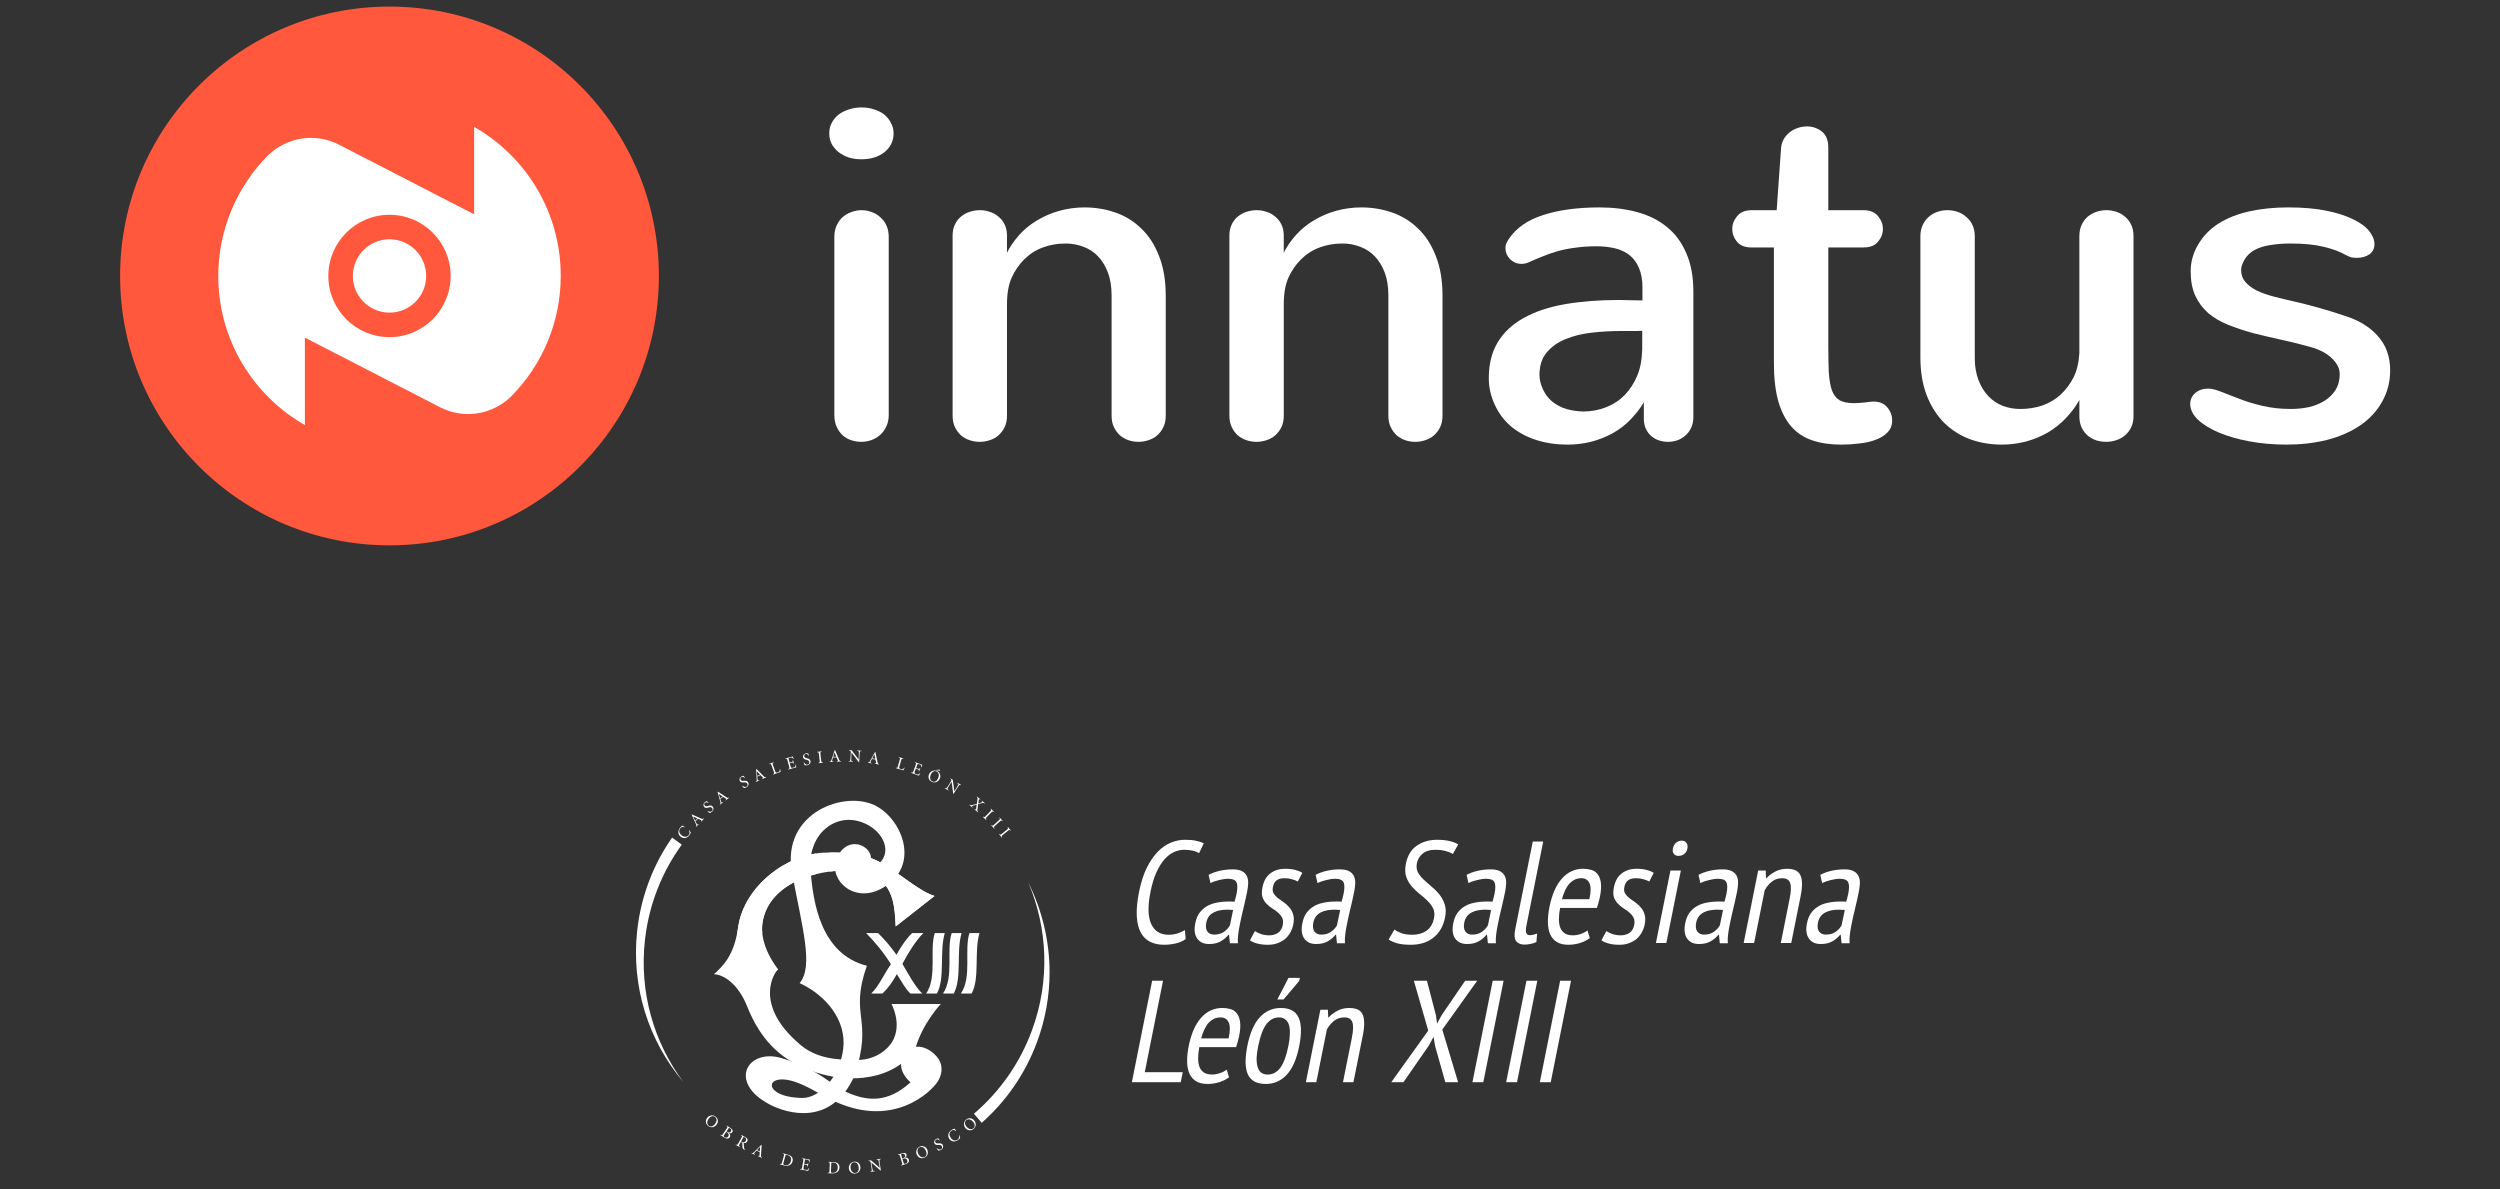 <?xml version="1.0" encoding="UTF-8" standalone="no"?>
<!-- Created with Inkscape (http://www.inkscape.org/) -->

<svg
   xmlns:dc="http://purl.org/dc/elements/1.1/"
   xmlns:cc="http://creativecommons.org/ns#"
   xmlns:rdf="http://www.w3.org/1999/02/22-rdf-syntax-ns#"
   xmlns:svg="http://www.w3.org/2000/svg"
   xmlns="http://www.w3.org/2000/svg"
   xmlns:sodipodi="http://sodipodi.sourceforge.net/DTD/sodipodi-0.dtd"
   xmlns:inkscape="http://www.inkscape.org/namespaces/inkscape"
   width="238.683"
   height="113.526"
   id="svg9343"
   version="1.1"
   inkscape:version="0.91 r13725"
   sodipodi:docname="meetus2.svg"
   inkscape:export-filename="/srv/http/innatus-web-design/img/home/meetus.png"
   inkscape:export-xdpi="90"
   inkscape:export-ydpi="90">
  <rect width="100%" height="100%" fill="#333333" stroke="none"/>
  <defs
     id="defs9345" />
  <sodipodi:namedview
     id="base"
     pagecolor="#ffffff"
     bordercolor="#666666"
     borderopacity="1.0"
     inkscape:pageopacity="0.0"
     inkscape:pageshadow="2"
     inkscape:zoom="2.8"
     inkscape:cx="100.86877"
     inkscape:cy="4.2746393"
     inkscape:document-units="px"
     inkscape:current-layer="layer1"
     showgrid="false"
     fit-margin-top="0"
     fit-margin-left="0"
     fit-margin-right="0"
     fit-margin-bottom="0"
     inkscape:window-width="1680"
     inkscape:window-height="986"
     inkscape:window-x="0"
     inkscape:window-y="27"
     inkscape:window-maximized="1" />
  <g
     inkscape:label="Capa 1"
     inkscape:groupmode="layer"
     id="layer1"
     transform="translate(-84.944,-402.742)">
    <g
       style="display:inline"
       id="g9254"
       transform="translate(-337.089,-3535.396)"
       inkscape:export-filename="/home/lucas/Documentos/Innatus/GRAFICA/WEB/innatus-web-design/img/home/meetus.png"
       inkscape:export-xdpi="90"
       inkscape:export-ydpi="90">
      <g
         id="g4314-2"
         style="display:inline;enable-background:new"
         transform="matrix(0.066,0,0,0.066,380.285,3732.017)">
        <g
           style="color:#000000;font-style:normal;font-variant:normal;font-weight:normal;font-stretch:normal;font-size:685.592px;line-height:125%;font-family:Nunito;-inkscape-font-specification:Nunito;text-indent:0;text-align:center;text-decoration:none;text-decoration-line:none;letter-spacing:0px;word-spacing:0px;text-transform:none;direction:ltr;block-progression:tb;writing-mode:lr-tb;baseline-shift:baseline;text-anchor:middle;display:inline;overflow:visible;visibility:visible;fill:#ffffff;fill-opacity:1;fill-rule:nonzero;stroke:none;stroke-width:5;marker:none;enable-background:accumulate"
           id="text4316-2">
          <path
             d="m 1925.175,3315.948 c -2e-4,10.936 -4.352,19.974 -13.056,27.116 -8.704,6.919 -19.863,10.378 -33.476,10.378 -6.695,4e-4 -12.944,-0.892 -18.747,-2.678 -5.579,-2.008 -10.489,-4.686 -14.729,-8.034 -4.017,-3.347 -7.253,-7.253 -9.708,-11.717 -2.232,-4.686 -3.348,-9.708 -3.348,-15.064 -10e-5,-5.356 1.116,-10.266 3.348,-14.729 2.455,-4.686 5.691,-8.703 9.708,-12.052 4.24,-3.347 9.262,-5.914 15.064,-7.699 5.802,-2.008 12.051,-3.012 18.747,-3.013 6.695,4e-4 12.832,1.005 18.412,3.013 5.803,1.786 10.712,4.352 14.73,7.699 4.017,3.348 7.141,7.365 9.373,12.052 2.455,4.464 3.682,9.374 3.682,14.729 m -85.699,149.973 c 0,-6.472 1.116,-12.051 3.348,-16.738 2.232,-4.91 5.133,-8.927 8.704,-12.051 3.794,-3.347 8.034,-5.802 12.721,-7.365 4.91,-1.785 9.82,-2.678 14.729,-2.678 4.91,4e-4 9.708,0.893 14.395,2.678 4.687,1.563 8.815,4.018 12.386,7.365 3.794,3.125 6.807,7.142 9.039,12.051 2.232,4.687 3.347,10.266 3.348,16.738 l 0,257.432 c -2e-4,6.472 -1.228,12.163 -3.682,17.073 -2.232,4.687 -5.245,8.704 -9.039,12.051 -3.571,3.124 -7.811,5.579 -12.721,7.365 -4.687,1.562 -9.485,2.343 -14.395,2.343 -4.91,0 -9.708,-0.781 -14.395,-2.343 -4.687,-1.562 -8.815,-3.905 -12.386,-7.03 -3.571,-3.348 -6.472,-7.476 -8.704,-12.386 -2.232,-4.91 -3.348,-10.601 -3.348,-17.073 l 0,-257.432"
             style="marker:none"
             id="path9726"
             inkscape:connector-curvature="0" />
          <path
             d="m 2010.539,3463.913 c 0,-6.025 1.116,-11.382 3.348,-16.069 2.232,-4.686 5.133,-8.48 8.704,-11.382 3.794,-3.124 8.034,-5.467 12.721,-7.03 4.91,-1.562 9.82,-2.343 14.729,-2.343 4.91,4e-4 9.597,0.781 14.06,2.343 4.687,1.339 8.815,3.571 12.386,6.695 3.794,2.902 6.807,6.584 9.039,11.047 2.232,4.241 3.459,9.374 3.682,15.399 l 0,26.111 c 4.017,-8.257 9.819,-16.738 17.408,-25.442 7.811,-8.704 16.738,-15.957 26.781,-21.759 10.043,-6.025 20.867,-10.601 32.472,-13.725 11.605,-3.124 23.433,-4.686 35.485,-4.687 15.622,3e-4 30.463,2.455 44.523,7.365 14.283,4.91 26.781,12.61 37.493,23.099 10.935,10.266 19.527,23.545 25.777,39.837 6.472,16.069 9.708,35.262 9.708,57.579 l 0,173.407 c -3e-4,6.249 -1.116,11.717 -3.348,16.403 -2.232,4.687 -5.245,8.704 -9.039,12.051 -3.571,3.124 -7.811,5.468 -12.721,7.03 -4.687,1.562 -9.485,2.343 -14.395,2.343 -4.91,0 -9.708,-0.781 -14.395,-2.343 -4.464,-1.562 -8.593,-3.905 -12.386,-7.03 -3.571,-3.348 -6.472,-7.365 -8.704,-12.051 -2.232,-4.687 -3.348,-10.154 -3.348,-16.403 l 0,-174.076 c -2e-4,-12.721 -1.786,-23.768 -5.356,-33.141 -3.571,-9.373 -8.369,-17.184 -14.395,-23.433 -6.026,-6.249 -13.056,-10.824 -21.09,-13.725 -8.034,-3.124 -16.515,-4.686 -25.442,-4.687 -11.829,3e-4 -22.876,1.897 -33.141,5.691 -10.266,3.794 -19.305,9.597 -27.116,17.408 -7.588,7.588 -13.614,16.404 -18.077,26.446 -4.464,10.043 -6.695,22.876 -6.695,38.498 l 0,161.02 c -1e-4,6.249 -1.116,11.717 -3.348,16.403 -2.232,4.687 -5.245,8.704 -9.039,12.051 -3.571,3.124 -7.811,5.468 -12.721,7.03 -4.687,1.562 -9.485,2.343 -14.395,2.343 -4.91,0 -9.708,-0.781 -14.395,-2.343 -4.687,-1.562 -8.927,-3.905 -12.721,-7.03 -3.571,-3.348 -6.472,-7.365 -8.704,-12.051 -2.232,-4.687 -3.348,-10.154 -3.348,-16.403 l 0,-260.445"
             style="marker:none"
             id="path9728"
             inkscape:connector-curvature="0" />
          <path
             d="m 2410.914,3463.913 c 0,-6.025 1.116,-11.382 3.348,-16.069 2.232,-4.686 5.133,-8.48 8.704,-11.382 3.794,-3.124 8.034,-5.467 12.721,-7.03 4.91,-1.562 9.82,-2.343 14.729,-2.343 4.91,4e-4 9.596,0.781 14.06,2.343 4.687,1.339 8.815,3.571 12.386,6.695 3.794,2.902 6.807,6.584 9.039,11.047 2.232,4.241 3.459,9.374 3.682,15.399 l 0,26.111 c 4.017,-8.257 9.819,-16.738 17.408,-25.442 7.811,-8.704 16.738,-15.957 26.781,-21.759 10.043,-6.025 20.867,-10.601 32.472,-13.725 11.605,-3.124 23.433,-4.686 35.485,-4.687 15.622,3e-4 30.463,2.455 44.523,7.365 14.283,4.91 26.781,12.61 37.493,23.099 10.935,10.266 19.527,23.545 25.777,39.837 6.472,16.069 9.708,35.262 9.708,57.579 l 0,173.407 c -4e-4,6.249 -1.116,11.717 -3.348,16.403 -2.232,4.687 -5.245,8.704 -9.039,12.051 -3.571,3.124 -7.811,5.468 -12.721,7.03 -4.687,1.562 -9.485,2.343 -14.395,2.343 -4.91,0 -9.708,-0.781 -14.395,-2.343 -4.464,-1.562 -8.592,-3.905 -12.386,-7.03 -3.571,-3.348 -6.472,-7.365 -8.704,-12.051 -2.232,-4.687 -3.348,-10.154 -3.348,-16.403 l 0,-174.076 c -3e-4,-12.721 -1.786,-23.768 -5.356,-33.141 -3.571,-9.373 -8.369,-17.184 -14.395,-23.433 -6.026,-6.249 -13.056,-10.824 -21.09,-13.725 -8.034,-3.124 -16.515,-4.686 -25.442,-4.687 -11.829,3e-4 -22.876,1.897 -33.141,5.691 -10.266,3.794 -19.305,9.597 -27.116,17.408 -7.588,7.588 -13.614,16.404 -18.077,26.446 -4.464,10.043 -6.695,22.876 -6.695,38.498 l 0,161.02 c -2e-4,6.249 -1.116,11.717 -3.348,16.403 -2.232,4.687 -5.245,8.704 -9.039,12.051 -3.571,3.124 -7.811,5.468 -12.721,7.03 -4.687,1.562 -9.485,2.343 -14.395,2.343 -4.91,0 -9.708,-0.781 -14.395,-2.343 -4.687,-1.562 -8.927,-3.905 -12.721,-7.03 -3.571,-3.348 -6.472,-7.365 -8.704,-12.051 -2.232,-4.687 -3.348,-10.154 -3.348,-16.403 l 0,-260.445"
             style="marker:none"
             id="path9730"
             inkscape:connector-curvature="0" />
          <path
             d="m 3008.464,3539.235 c -2e-4,-11.382 -1.674,-20.866 -5.021,-28.455 -3.125,-7.588 -7.588,-13.725 -13.39,-18.412 -5.803,-4.686 -12.833,-8.034 -21.09,-10.043 -8.034,-2.008 -16.961,-3.013 -26.781,-3.013 -11.159,2e-4 -21.313,0.67 -30.463,2.009 -9.15,1.116 -17.742,2.79 -25.777,5.021 -7.811,2.232 -15.176,4.798 -22.094,7.699 -6.918,2.678 -13.725,5.58 -20.421,8.704 -3.348,1.339 -6.695,2.009 -10.043,2.009 -3.124,2e-4 -6.137,-0.558 -9.039,-1.674 -2.678,-1.339 -5.133,-3.013 -7.365,-5.021 -2.009,-2.232 -3.683,-4.686 -5.021,-7.365 -1.116,-2.901 -1.674,-5.802 -1.674,-8.704 0,-2.455 0.335,-4.575 1.004,-6.361 0.893,-2.008 2.12,-4.24 3.682,-6.695 10.712,-16.068 27.339,-27.673 49.88,-34.815 22.541,-7.364 49.768,-11.047 81.682,-11.047 19.416,3e-4 37.382,2.232 53.897,6.695 16.738,4.464 31.133,11.605 43.184,21.425 12.051,9.597 21.424,22.206 28.12,37.828 6.918,15.399 10.377,34.146 10.378,56.24 l 0,182.445 c -0.224,5.803 -1.451,10.824 -3.682,15.064 -2.009,4.24 -4.799,7.811 -8.369,10.712 -3.348,2.901 -7.253,5.133 -11.717,6.695 -4.241,1.339 -8.592,2.009 -13.056,2.009 -4.24,0 -8.481,-0.669 -12.721,-2.009 -4.017,-1.339 -7.7,-3.348 -11.047,-6.026 -3.125,-2.678 -5.691,-6.026 -7.7,-10.043 -2.009,-4.017 -3.125,-8.704 -3.348,-14.06 l 0,-25.107 c -4.687,8.034 -10.936,16.18 -18.747,24.438 -7.588,8.034 -16.404,14.841 -26.446,20.42 -9.82,5.356 -20.309,9.485 -31.468,12.386 -11.159,2.678 -22.429,4.017 -33.811,4.017 -16.069,0 -31.133,-2.232 -45.193,-6.695 -13.837,-4.463 -25.888,-10.935 -36.154,-19.416 -10.043,-8.481 -17.966,-18.97 -23.768,-31.468 -5.803,-12.498 -8.704,-25.33 -8.704,-38.498 -1e-4,-20.532 4.352,-37.94 13.056,-52.223 8.927,-14.506 21.536,-26.223 37.828,-35.15 16.515,-9.15 36.377,-15.734 59.588,-19.751 23.21,-4.017 49.21,-6.026 77.999,-6.026 4.463,2e-4 9.931,0.112 16.403,0.335 6.695,2e-4 12.498,0.112 17.408,0.335 l 0,-18.412 m -0.335,62.266 c -1.786,2e-4 -4.017,0.112 -6.695,0.335 -2.455,2e-4 -5.133,2e-4 -8.034,0 -2.678,2e-4 -5.468,2e-4 -8.369,0 -2.678,2e-4 -5.133,2e-4 -7.365,0 -14.06,2e-4 -28.12,0.781 -42.18,2.343 -14.06,1.562 -26.781,4.687 -38.163,9.373 -11.159,4.464 -20.309,10.936 -27.451,19.416 -6.918,8.258 -10.378,19.081 -10.378,32.472 -10e-5,6.695 1.674,13.614 5.021,20.755 3.348,7.142 7.811,13.056 13.39,17.742 5.802,4.687 12.609,8.258 20.421,10.712 7.811,2.232 16.18,3.459 25.107,3.682 11.828,-0.223 22.764,-2.343 32.807,-6.36 10.266,-4.017 19.193,-9.931 26.781,-17.742 7.588,-8.034 13.502,-17.184 17.742,-27.451 4.463,-10.266 6.918,-23.098 7.365,-38.498 l 0,-26.781"
             style="marker:none"
             id="path9732"
             inkscape:connector-curvature="0" />
          <path
             d="m 3202.626,3427.089 6.36,-90.051 c 0.446,-4.909 1.785,-9.261 4.017,-13.056 2.455,-4.017 5.468,-7.364 9.039,-10.043 3.571,-2.678 7.476,-4.686 11.717,-6.026 4.24,-1.339 8.48,-2.008 12.721,-2.009 8.034,5e-4 15.176,2.455 21.425,7.365 6.249,4.91 9.373,12.61 9.373,23.099 l 0,90.72 51.218,0 c 9.15,4e-4 16.068,2.902 20.755,8.704 4.686,5.58 7.03,11.717 7.03,18.412 -3e-4,6.696 -2.344,12.833 -7.03,18.412 -4.464,5.58 -11.382,8.369 -20.755,8.369 l -51.218,0 0,139.261 c -2e-4,15.845 0.223,29.236 0.669,40.171 0.669,10.936 2.12,19.863 4.352,26.781 2.455,6.695 6.137,11.605 11.047,14.729 5.133,2.901 12.163,4.352 21.09,4.352 2.232,1e-4 4.686,-0.112 7.365,-0.335 2.678,-0.223 5.356,-0.446 8.034,-0.669 2.678,-0.446 5.133,-0.781 7.365,-1.004 2.455,-0.223 4.352,-0.335 5.691,-0.335 8.48,0 15.064,2.79 19.751,8.369 4.686,5.579 7.03,11.828 7.03,18.747 -2e-4,7.142 -2.232,12.944 -6.695,17.408 -4.241,4.463 -9.931,8.034 -17.073,10.712 -6.919,2.678 -14.73,4.463 -23.433,5.356 -8.704,1.116 -17.519,1.674 -26.446,1.674 -15.622,0 -29.459,-2.009 -41.511,-6.026 -12.052,-4.017 -22.206,-10.601 -30.463,-19.751 -8.258,-9.373 -14.618,-21.648 -19.081,-36.824 -4.24,-15.176 -6.361,-33.811 -6.361,-55.905 l 0,-166.711 -32.472,0 c -9.373,3e-4 -16.403,-2.789 -21.09,-8.369 -4.463,-5.579 -6.695,-11.716 -6.695,-18.412 0,-6.695 2.343,-12.832 7.03,-18.412 4.687,-5.802 11.717,-8.703 21.09,-8.704 l 36.154,0"
             style="marker:none"
             id="path9734"
             inkscape:connector-curvature="0" />
          <path
             d="m 3718.829,3724.693 c -3e-4,6.249 -1.116,11.717 -3.348,16.403 -2.232,4.687 -5.245,8.592 -9.039,11.717 -3.571,3.124 -7.811,5.468 -12.721,7.03 -4.687,1.562 -9.485,2.343 -14.395,2.343 -4.687,0 -9.374,-0.669 -14.06,-2.009 -4.464,-1.562 -8.592,-3.794 -12.386,-6.695 -3.571,-3.124 -6.472,-6.807 -8.704,-11.047 -2.232,-4.463 -3.459,-9.708 -3.682,-15.734 l 0,-25.107 c -4.464,8.258 -10.601,16.627 -18.412,25.107 -7.811,8.481 -16.738,15.734 -26.781,21.759 -10.043,5.803 -20.867,10.266 -32.472,13.39 -11.382,2.901 -22.876,4.352 -34.48,4.352 -15.622,0 -30.575,-2.455 -44.858,-7.365 -14.283,-5.133 -26.893,-12.944 -37.828,-23.433 -10.713,-10.489 -19.305,-23.768 -25.777,-39.837 -6.249,-16.069 -9.373,-34.703 -9.373,-55.905 l 0,-174.746 c -1e-4,-6.249 1.116,-11.716 3.348,-16.403 2.232,-4.686 5.133,-8.592 8.704,-11.717 3.794,-3.347 8.034,-5.802 12.721,-7.365 4.687,-1.562 9.485,-2.343 14.395,-2.343 4.91,4e-4 9.708,0.781 14.395,2.343 4.91,1.563 9.15,4.018 12.721,7.365 3.794,3.125 6.807,7.03 9.039,11.717 2.232,4.687 3.348,10.155 3.348,16.403 l 0,176.085 c -10e-5,11.828 1.785,22.429 5.356,31.802 3.571,9.373 8.369,17.184 14.395,23.433 6.026,6.249 13.056,10.936 21.09,14.06 8.034,2.901 16.403,4.352 25.107,4.352 11.159,0 21.759,-1.674 31.802,-5.021 10.043,-3.571 18.858,-8.815 26.446,-15.734 7.588,-7.141 13.725,-15.287 18.412,-24.438 4.91,-9.373 7.811,-21.201 8.704,-35.485 l 0,-169.389 c -3e-4,-6.248 1.116,-11.716 3.348,-16.403 2.231,-4.686 5.133,-8.592 8.704,-11.717 3.794,-3.124 8.034,-5.467 12.721,-7.03 4.686,-1.562 9.485,-2.343 14.395,-2.343 4.91,4e-4 9.708,0.781 14.395,2.343 4.686,1.563 8.815,3.906 12.386,7.03 3.794,3.125 6.806,7.03 9.039,11.717 2.231,4.687 3.347,10.155 3.348,16.403 l 0,260.11"
             style="marker:none"
             id="path9736"
             inkscape:connector-curvature="0" />
          <path
             d="m 3874.493,3513.458 c -10e-5,6.919 2.008,12.721 6.026,17.408 4.017,4.687 9.485,8.816 16.403,12.386 6.918,3.348 15.064,6.249 24.438,8.704 9.373,2.455 19.528,4.91 30.463,7.365 10.935,2.455 22.317,5.356 34.146,8.704 12.051,3.348 23.991,7.03 35.819,11.047 21.201,6.249 37.828,16.069 49.88,29.459 12.274,13.391 18.412,30.129 18.412,50.214 -3e-4,16.515 -3.906,31.691 -11.717,45.528 -7.811,13.837 -18.524,25.33 -32.137,34.48 -13.614,9.15 -29.571,16.069 -47.871,20.755 -18.077,4.463 -37.494,6.695 -58.249,6.695 -18.747,0 -36.601,-1.562 -53.562,-4.687 -16.738,-3.124 -31.468,-7.365 -44.189,-12.721 -12.721,-5.356 -22.875,-11.605 -30.463,-18.747 -7.365,-7.142 -11.047,-14.729 -11.047,-22.764 -1e-4,-6.249 2.455,-11.493 7.365,-15.734 4.91,-4.24 11.159,-6.36 18.747,-6.361 4.463,1e-4 10.489,1.451 18.077,4.352 7.588,2.901 16.515,6.361 26.781,10.378 10.266,4.017 21.648,7.476 34.146,10.378 12.498,2.901 26,4.352 40.506,4.352 8.927,0 17.631,-0.893 26.111,-2.678 8.48,-2.009 15.957,-5.021 22.429,-9.039 6.695,-4.24 12.051,-9.485 16.069,-15.734 4.017,-6.472 6.026,-14.06 6.026,-22.764 -2e-4,-8.034 -3.571,-15.511 -10.712,-22.429 -6.919,-7.141 -16.738,-12.609 -29.459,-16.403 -14.953,-4.24 -29.682,-7.923 -44.189,-11.047 -14.283,-3.124 -28.009,-6.36 -41.176,-9.708 -12.944,-3.571 -24.996,-7.588 -36.154,-12.052 -10.936,-4.463 -20.421,-10.043 -28.455,-16.738 -7.811,-6.918 -14.06,-15.287 -18.747,-25.107 -4.463,-9.819 -6.695,-21.648 -6.695,-35.485 -1e-4,-13.613 3.571,-26.446 10.712,-38.498 7.141,-12.274 16.961,-22.429 29.459,-30.463 12.721,-8.034 27.674,-13.948 44.858,-17.742 17.184,-3.794 35.819,-5.691 55.905,-5.691 20.978,3e-4 39.279,1.562 54.901,4.687 15.622,3.125 28.566,7.253 38.832,12.386 10.489,4.91 18.3,10.601 23.433,17.073 5.133,6.249 7.699,12.61 7.699,19.081 -3e-4,6.249 -2.455,11.159 -7.365,14.729 -4.91,3.348 -10.936,5.022 -18.077,5.021 -2.455,2e-4 -5.022,-0.223 -7.699,-0.67 -2.455,-0.669 -4.91,-1.673 -7.365,-3.013 -8.927,-5.133 -19.974,-9.261 -33.141,-12.386 -12.944,-3.124 -28.901,-4.686 -47.871,-4.687 -10.713,3e-4 -20.532,0.781 -29.459,2.343 -8.704,1.339 -16.18,3.683 -22.429,7.03 -6.026,3.348 -10.824,7.923 -14.395,13.725 -3.348,5.803 -5.021,10.824 -5.021,15.064"
             style="marker:none"
             id="path9738"
             inkscape:connector-curvature="0" />
        </g>
        <g
           transform="translate(-708.476,2857.956)"
           style="display:inline;enable-background:new"
           id="g4320-1">
          <path
             style="color:#000000;display:inline;overflow:visible;visibility:visible;fill:#ff583c;fill-opacity:1;fill-rule:nonzero;stroke:none;stroke-width:1;marker:none;enable-background:accumulate"
             d="m 2294.125,664.28 c 0,215.209 -174.462,389.671 -389.671,389.671 -215.209,0 -389.671,-174.462 -389.671,-389.671 0,-215.209 174.462,-389.671 389.671,-389.671 215.209,0 389.671,174.462 389.671,389.671 z"
             id="path4322-8"
             inkscape:connector-curvature="0" />
          <path
             inkscape:connector-curvature="0"
             id="path4324-1"
             d="m 2026.906,448.594 0,83.812 0,42.688 -122.281,-63 -0.312,-0.156 -71.156,-36.656 -0.625,-0.312 c -1.06,-0.565 -2.131,-1.132 -3.219,-1.656 -1.298,-0.626 -2.609,-1.219 -3.938,-1.781 -2.657,-1.124 -5.374,-2.103 -8.156,-2.969 -2.782,-0.865 -5.639,-1.627 -8.531,-2.219 -2.892,-0.592 -5.826,-1.04 -8.812,-1.344 -2.987,-0.303 -6.027,-0.438 -9.094,-0.438 -3.067,0 -6.076,0.134 -9.062,0.438 -2.987,0.303 -5.952,0.752 -8.844,1.344 -2.892,0.592 -5.718,1.353 -8.5,2.219 -2.782,0.865 -5.499,1.845 -8.156,2.969 -2.658,1.124 -5.263,2.382 -7.781,3.75 -2.518,1.368 -4.949,2.841 -7.312,4.438 -2.363,1.597 -4.65,3.314 -6.844,5.125 -1.645,1.358 -3.237,2.752 -4.781,4.219 -0.483,0.459 -0.965,0.936 -1.438,1.406 -0.031,0.031 -0.063,0.062 -0.094,0.094 -44.026,44.749 -71.188,106.134 -71.188,173.875 0,92.308 50.443,172.791 125.25,215.5 l 0,-83.812 0,-42.688 122.281,63 0.312,0.156 71.156,36.656 0.625,0.312 c 1.061,0.565 2.131,1.132 3.219,1.656 1.298,0.626 2.609,1.219 3.938,1.781 2.657,1.124 5.374,2.103 8.156,2.969 2.782,0.865 5.639,1.627 8.531,2.219 2.892,0.592 5.826,1.04 8.812,1.344 2.987,0.303 6.027,0.438 9.094,0.438 3.067,0 6.076,-0.134 9.063,-0.438 2.987,-0.303 5.952,-0.752 8.844,-1.344 2.892,-0.592 5.718,-1.353 8.5,-2.219 2.782,-0.865 5.499,-1.845 8.156,-2.969 2.658,-1.124 5.263,-2.382 7.781,-3.75 2.518,-1.368 4.949,-2.841 7.312,-4.438 2.363,-1.597 4.65,-3.314 6.844,-5.125 1.645,-1.358 3.237,-2.752 4.781,-4.219 0.483,-0.459 0.965,-0.936 1.438,-1.406 0.031,-0.031 0.063,-0.062 0.094,-0.094 44.026,-44.749 71.187,-106.134 71.187,-173.875 0,-92.308 -50.442,-172.791 -125.25,-215.5 z m -122.437,127.188 c 48.871,0 88.469,39.628 88.469,88.5 0,48.872 -39.597,88.5 -88.469,88.5 -48.872,0 -88.5,-39.628 -88.5,-88.5 0,-48.872 39.628,-88.5 88.5,-88.5 z m 0,35.438 c -29.302,0 -53.063,23.76 -53.063,53.062 0,29.302 23.76,53.062 53.063,53.062 29.302,0 53.031,-23.76 53.031,-53.062 0,-29.302 -23.729,-53.062 -53.031,-53.062 z"
             style="color:#000000;display:inline;overflow:visible;visibility:visible;fill:#ffffff;stroke:none;stroke-width:1;marker:none;enable-background:accumulate" />
        </g>
      </g>
      <g
         transform="matrix(0.751,0,0,0.751,134.648,1000.803)"
         id="g9166">
        <g
           id="g8893"
           transform="matrix(0.576,0,0,0.576,207.95,1846.399)"
           style="fill:#ffffff">
          <g
             id="g15080"
             transform="matrix(1.644,0,0,1.644,-78.38,2067.396)"
             style="fill:#ffffff;fill-opacity:1">
            <g
               style="font-style:normal;font-variant:normal;font-weight:normal;font-stretch:normal;font-size:19.465px;line-height:125%;font-family:'Open Sans';-inkscape-font-specification:'Open Sans';text-align:start;letter-spacing:0px;word-spacing:0px;text-anchor:start;fill:#ffffff;stroke:none"
               id="text15018-7">
              <path
                 d="m 391.36,1049.058 c -0.376,0.273 -0.824,0.467 -1.343,0.584 -0.506,0.117 -1.032,0.175 -1.577,0.175 -0.688,0 -1.298,-0.13 -1.83,-0.389 -0.532,-0.26 -0.954,-0.668 -1.265,-1.226 -0.311,-0.571 -0.493,-1.304 -0.545,-2.2 -0.052,-0.895 0.045,-1.972 0.292,-3.231 0.26,-1.298 0.61,-2.394 1.051,-3.29 0.454,-0.895 0.954,-1.622 1.499,-2.18 0.558,-0.558 1.148,-0.96 1.771,-1.207 0.623,-0.247 1.239,-0.37 1.849,-0.37 0.623,10e-5 1.129,0.045 1.518,0.136 0.402,0.091 0.74,0.201 1.012,0.331 l -0.623,1.324 c -0.234,-0.143 -0.519,-0.253 -0.856,-0.331 -0.324,-0.078 -0.714,-0.117 -1.168,-0.117 -0.454,1e-4 -0.908,0.104 -1.363,0.311 -0.441,0.195 -0.863,0.519 -1.265,0.973 -0.389,0.441 -0.753,1.025 -1.09,1.752 -0.324,0.727 -0.59,1.616 -0.798,2.667 -0.376,1.895 -0.337,3.322 0.117,4.282 0.454,0.947 1.22,1.421 2.297,1.421 0.441,0 0.85,-0.058 1.226,-0.175 0.376,-0.13 0.707,-0.279 0.993,-0.448 l 0.097,1.207"
                 style="font-style:oblique;font-stretch:condensed;font-family:'PT Sans Narrow';-inkscape-font-specification:'PT Sans Narrow Bold Condensed';fill:#ffffff"
                 id="path9759"
                 inkscape:connector-curvature="0" />
              <path
                 d="m 394.442,1040.435 c 0.428,-0.234 0.921,-0.415 1.479,-0.545 0.571,-0.13 1.155,-0.195 1.752,-0.195 0.545,0 0.967,0.084 1.265,0.253 0.298,0.156 0.513,0.376 0.642,0.662 0.13,0.273 0.188,0.591 0.175,0.954 -0.013,0.35 -0.058,0.72 -0.136,1.109 -0.156,0.779 -0.324,1.538 -0.506,2.277 -0.182,0.74 -0.337,1.44 -0.467,2.102 -0.104,0.493 -0.182,0.954 -0.234,1.382 -0.052,0.415 -0.065,0.811 -0.039,1.187 l -1.071,0 -0.117,-1.148 -0.078,0 c -0.26,0.337 -0.603,0.629 -1.032,0.876 -0.415,0.247 -0.941,0.37 -1.577,0.37 -0.701,0 -1.226,-0.24 -1.577,-0.72 -0.35,-0.493 -0.441,-1.168 -0.273,-2.024 0.104,-0.558 0.285,-1.025 0.545,-1.401 0.273,-0.376 0.603,-0.681 0.993,-0.915 0.389,-0.234 0.831,-0.396 1.324,-0.487 0.493,-0.104 1.032,-0.156 1.616,-0.156 0.13,10e-5 0.26,10e-5 0.389,0 0.13,10e-5 0.266,0.01 0.409,0.02 0.117,-0.402 0.208,-0.759 0.273,-1.071 0.143,-0.74 0.136,-1.259 -0.019,-1.557 -0.156,-0.298 -0.526,-0.448 -1.11,-0.448 -0.363,0 -0.772,0.058 -1.226,0.175 -0.454,0.104 -0.837,0.24 -1.148,0.409 l -0.253,-1.11 m 3.29,4.711 c -0.13,-0.013 -0.26,-0.019 -0.389,-0.019 -0.13,-0.013 -0.26,-0.019 -0.389,-0.019 -0.311,0 -0.623,0.026 -0.934,0.078 -0.311,0.052 -0.597,0.143 -0.856,0.273 -0.26,0.13 -0.48,0.305 -0.662,0.525 -0.169,0.221 -0.292,0.5 -0.37,0.837 -0.104,0.519 -0.058,0.921 0.136,1.207 0.208,0.285 0.513,0.428 0.915,0.428 0.545,0 0.993,-0.13 1.343,-0.389 0.35,-0.26 0.61,-0.545 0.779,-0.856 l 0.428,-2.063"
                 style="font-style:oblique;font-stretch:condensed;font-family:'PT Sans Narrow';-inkscape-font-specification:'PT Sans Narrow Bold Condensed';fill:#ffffff"
                 id="path9761"
                 inkscape:connector-curvature="0" />
              <path
                 d="m 400.659,1047.987 c 0.234,0.156 0.519,0.292 0.856,0.409 0.337,0.104 0.694,0.156 1.071,0.156 0.428,0 0.811,-0.104 1.148,-0.311 0.337,-0.221 0.558,-0.571 0.662,-1.051 0.078,-0.402 0.052,-0.733 -0.078,-0.993 -0.13,-0.26 -0.318,-0.493 -0.565,-0.701 -0.234,-0.208 -0.493,-0.396 -0.779,-0.565 -0.285,-0.182 -0.545,-0.396 -0.779,-0.642 -0.234,-0.247 -0.409,-0.539 -0.526,-0.876 -0.104,-0.337 -0.104,-0.766 0,-1.285 0.156,-0.831 0.5,-1.453 1.032,-1.869 0.532,-0.428 1.207,-0.642 2.024,-0.642 0.532,0 0.98,0.052 1.343,0.156 0.376,0.091 0.694,0.221 0.954,0.389 l -0.603,1.168 c -0.221,-0.13 -0.487,-0.234 -0.798,-0.311 -0.311,-0.091 -0.636,-0.136 -0.973,-0.136 -0.467,0 -0.831,0.097 -1.09,0.292 -0.247,0.195 -0.409,0.5 -0.487,0.915 -0.065,0.324 -0.032,0.603 0.097,0.837 0.143,0.221 0.331,0.428 0.564,0.623 0.247,0.182 0.513,0.37 0.798,0.565 0.285,0.195 0.539,0.428 0.759,0.701 0.234,0.26 0.402,0.578 0.506,0.954 0.117,0.363 0.117,0.824 0,1.382 -0.078,0.363 -0.208,0.707 -0.389,1.032 -0.182,0.324 -0.415,0.61 -0.701,0.857 -0.285,0.234 -0.623,0.422 -1.012,0.565 -0.376,0.143 -0.805,0.214 -1.285,0.214 -0.571,0 -1.058,-0.058 -1.46,-0.175 -0.389,-0.104 -0.707,-0.246 -0.954,-0.428 l 0.662,-1.226"
                 style="font-style:oblique;font-stretch:condensed;font-family:'PT Sans Narrow';-inkscape-font-specification:'PT Sans Narrow Bold Condensed';fill:#ffffff"
                 id="path9763"
                 inkscape:connector-curvature="0" />
              <path
                 d="m 408.813,1040.435 c 0.428,-0.234 0.921,-0.415 1.479,-0.545 0.571,-0.13 1.155,-0.195 1.752,-0.195 0.545,0 0.967,0.084 1.265,0.253 0.298,0.156 0.513,0.376 0.642,0.662 0.13,0.273 0.188,0.591 0.175,0.954 -0.013,0.35 -0.058,0.72 -0.136,1.109 -0.156,0.779 -0.324,1.538 -0.506,2.277 -0.182,0.74 -0.337,1.44 -0.467,2.102 -0.104,0.493 -0.182,0.954 -0.234,1.382 -0.052,0.415 -0.065,0.811 -0.039,1.187 l -1.071,0 -0.117,-1.148 -0.078,0 c -0.26,0.337 -0.603,0.629 -1.032,0.876 -0.415,0.247 -0.941,0.37 -1.577,0.37 -0.701,0 -1.226,-0.24 -1.577,-0.72 -0.35,-0.493 -0.441,-1.168 -0.273,-2.024 0.104,-0.558 0.285,-1.025 0.545,-1.401 0.273,-0.376 0.603,-0.681 0.993,-0.915 0.389,-0.234 0.831,-0.396 1.324,-0.487 0.493,-0.104 1.032,-0.156 1.616,-0.156 0.13,10e-5 0.26,10e-5 0.389,0 0.13,10e-5 0.266,0.01 0.409,0.02 0.117,-0.402 0.208,-0.759 0.273,-1.071 0.143,-0.74 0.136,-1.259 -0.019,-1.557 -0.156,-0.298 -0.526,-0.448 -1.11,-0.448 -0.363,0 -0.772,0.058 -1.226,0.175 -0.454,0.104 -0.837,0.24 -1.148,0.409 l -0.253,-1.11 m 3.29,4.711 c -0.13,-0.013 -0.26,-0.019 -0.389,-0.019 -0.13,-0.013 -0.26,-0.019 -0.389,-0.019 -0.311,0 -0.623,0.026 -0.934,0.078 -0.311,0.052 -0.597,0.143 -0.856,0.273 -0.26,0.13 -0.48,0.305 -0.662,0.525 -0.169,0.221 -0.292,0.5 -0.37,0.837 -0.104,0.519 -0.058,0.921 0.136,1.207 0.208,0.285 0.513,0.428 0.915,0.428 0.545,0 0.993,-0.13 1.343,-0.389 0.35,-0.26 0.61,-0.545 0.779,-0.856 l 0.428,-2.063"
                 style="font-style:oblique;font-stretch:condensed;font-family:'PT Sans Narrow';-inkscape-font-specification:'PT Sans Narrow Bold Condensed';fill:#ffffff"
                 id="path9765"
                 inkscape:connector-curvature="0" />
              <path
                 d="m 419.388,1047.773 c 0.208,0.169 0.519,0.331 0.934,0.487 0.415,0.143 0.908,0.214 1.479,0.214 0.727,0 1.35,-0.175 1.869,-0.526 0.532,-0.363 0.876,-0.928 1.032,-1.693 0.104,-0.506 0.065,-0.947 -0.117,-1.324 -0.182,-0.376 -0.441,-0.72 -0.779,-1.032 -0.324,-0.325 -0.681,-0.636 -1.071,-0.934 -0.376,-0.311 -0.727,-0.649 -1.051,-1.012 -0.311,-0.376 -0.552,-0.804 -0.72,-1.285 -0.156,-0.48 -0.169,-1.058 -0.039,-1.732 0.221,-1.09 0.707,-1.895 1.46,-2.414 0.766,-0.532 1.674,-0.798 2.725,-0.798 0.649,10e-5 1.213,0.058 1.693,0.175 0.493,0.117 0.876,0.266 1.148,0.448 l -0.72,1.285 c -0.208,-0.143 -0.519,-0.273 -0.934,-0.389 -0.402,-0.117 -0.889,-0.175 -1.46,-0.175 -0.701,1e-4 -1.259,0.175 -1.674,0.526 -0.402,0.337 -0.655,0.766 -0.759,1.285 -0.091,0.454 -0.045,0.857 0.136,1.207 0.195,0.35 0.454,0.681 0.779,0.993 0.337,0.311 0.694,0.629 1.071,0.954 0.389,0.311 0.74,0.662 1.051,1.051 0.311,0.389 0.545,0.831 0.701,1.324 0.169,0.493 0.182,1.077 0.039,1.752 -0.221,1.142 -0.733,2.037 -1.538,2.686 -0.805,0.649 -1.823,0.973 -3.056,0.973 -0.779,0 -1.408,-0.071 -1.888,-0.214 -0.467,-0.143 -0.831,-0.305 -1.09,-0.487 l 0.779,-1.343"
                 style="font-style:oblique;font-stretch:condensed;font-family:'PT Sans Narrow';-inkscape-font-specification:'PT Sans Narrow Bold Condensed';fill:#ffffff"
                 id="path9767"
                 inkscape:connector-curvature="0" />
              <path
                 d="m 429.076,1040.435 c 0.428,-0.234 0.921,-0.415 1.479,-0.545 0.571,-0.13 1.155,-0.195 1.752,-0.195 0.545,0 0.967,0.084 1.265,0.253 0.298,0.156 0.513,0.376 0.642,0.662 0.13,0.273 0.188,0.591 0.175,0.954 -0.013,0.35 -0.058,0.72 -0.136,1.109 -0.156,0.779 -0.324,1.538 -0.506,2.277 -0.182,0.74 -0.337,1.44 -0.467,2.102 -0.104,0.493 -0.182,0.954 -0.234,1.382 -0.052,0.415 -0.065,0.811 -0.039,1.187 l -1.071,0 -0.117,-1.148 -0.078,0 c -0.26,0.337 -0.603,0.629 -1.032,0.876 -0.415,0.247 -0.941,0.37 -1.577,0.37 -0.701,0 -1.226,-0.24 -1.577,-0.72 -0.35,-0.493 -0.441,-1.168 -0.273,-2.024 0.104,-0.558 0.285,-1.025 0.545,-1.401 0.273,-0.376 0.603,-0.681 0.993,-0.915 0.389,-0.234 0.831,-0.396 1.324,-0.487 0.493,-0.104 1.032,-0.156 1.616,-0.156 0.13,10e-5 0.26,10e-5 0.389,0 0.13,10e-5 0.266,0.01 0.409,0.02 0.117,-0.402 0.208,-0.759 0.273,-1.071 0.143,-0.74 0.136,-1.259 -0.019,-1.557 -0.156,-0.298 -0.526,-0.448 -1.11,-0.448 -0.363,0 -0.772,0.058 -1.226,0.175 -0.454,0.104 -0.837,0.24 -1.148,0.409 l -0.253,-1.11 m 3.29,4.711 c -0.13,-0.013 -0.26,-0.019 -0.389,-0.019 -0.13,-0.013 -0.26,-0.019 -0.389,-0.019 -0.311,0 -0.623,0.026 -0.934,0.078 -0.311,0.052 -0.597,0.143 -0.856,0.273 -0.26,0.13 -0.48,0.305 -0.662,0.525 -0.169,0.221 -0.292,0.5 -0.37,0.837 -0.104,0.519 -0.058,0.921 0.136,1.207 0.208,0.285 0.513,0.428 0.915,0.428 0.545,0 0.993,-0.13 1.343,-0.389 0.35,-0.26 0.61,-0.545 0.779,-0.856 l 0.428,-2.063"
                 style="font-style:oblique;font-stretch:condensed;font-family:'PT Sans Narrow';-inkscape-font-specification:'PT Sans Narrow Bold Condensed';fill:#ffffff"
                 id="path9769"
                 inkscape:connector-curvature="0" />
              <path
                 d="m 437.104,1047.267 c -0.091,0.454 -0.097,0.779 -0.019,0.973 0.091,0.195 0.247,0.292 0.467,0.292 0.273,0 0.603,-0.071 0.993,-0.214 l -0.097,1.129 c -0.182,0.104 -0.435,0.188 -0.759,0.253 -0.311,0.065 -0.59,0.097 -0.837,0.097 -0.493,0 -0.863,-0.149 -1.11,-0.448 -0.247,-0.311 -0.292,-0.85 -0.136,-1.616 l 2.355,-11.777 1.401,0 -2.258,11.309"
                 style="font-style:oblique;font-stretch:condensed;font-family:'PT Sans Narrow';-inkscape-font-specification:'PT Sans Narrow Bold Condensed';fill:#ffffff"
                 id="path9771"
                 inkscape:connector-curvature="0" />
              <path
                 d="m 445.618,1048.922 c -0.376,0.285 -0.818,0.506 -1.324,0.662 -0.506,0.156 -1.025,0.234 -1.557,0.234 -0.61,0 -1.116,-0.117 -1.518,-0.35 -0.402,-0.246 -0.707,-0.59 -0.915,-1.032 -0.195,-0.454 -0.298,-0.993 -0.311,-1.616 -0.013,-0.623 0.058,-1.324 0.214,-2.102 0.337,-1.661 0.895,-2.926 1.674,-3.796 0.779,-0.87 1.726,-1.304 2.842,-1.304 0.363,0 0.714,0.045 1.051,0.136 0.35,0.091 0.636,0.273 0.856,0.545 0.234,0.273 0.389,0.655 0.467,1.148 0.078,0.493 0.039,1.135 -0.117,1.927 -0.052,0.221 -0.11,0.461 -0.175,0.72 -0.065,0.247 -0.143,0.506 -0.234,0.779 l -4.944,0 c -0.104,0.558 -0.156,1.064 -0.156,1.518 0,0.454 0.065,0.844 0.195,1.168 0.13,0.311 0.331,0.558 0.603,0.74 0.273,0.169 0.636,0.253 1.09,0.253 0.35,0 0.707,-0.065 1.071,-0.195 0.376,-0.13 0.668,-0.285 0.876,-0.467 l 0.311,1.032 m -0.058,-5.217 c 0.221,-0.973 0.227,-1.687 0.019,-2.141 -0.208,-0.454 -0.571,-0.681 -1.09,-0.681 -0.597,0 -1.116,0.227 -1.557,0.681 -0.441,0.454 -0.792,1.168 -1.051,2.141 l 3.679,0"
                 style="font-style:oblique;font-stretch:condensed;font-family:'PT Sans Narrow';-inkscape-font-specification:'PT Sans Narrow Bold Condensed';fill:#ffffff"
                 id="path9773"
                 inkscape:connector-curvature="0" />
              <path
                 d="m 447.839,1047.987 c 0.234,0.156 0.519,0.292 0.856,0.409 0.337,0.104 0.694,0.156 1.071,0.156 0.428,0 0.811,-0.104 1.148,-0.311 0.337,-0.221 0.558,-0.571 0.662,-1.051 0.078,-0.402 0.052,-0.733 -0.078,-0.993 -0.13,-0.26 -0.318,-0.493 -0.564,-0.701 -0.234,-0.208 -0.493,-0.396 -0.779,-0.565 -0.285,-0.182 -0.545,-0.396 -0.779,-0.642 -0.234,-0.247 -0.409,-0.539 -0.526,-0.876 -0.104,-0.337 -0.104,-0.766 0,-1.285 0.156,-0.831 0.5,-1.453 1.032,-1.869 0.532,-0.428 1.207,-0.642 2.024,-0.642 0.532,0 0.98,0.052 1.343,0.156 0.376,0.091 0.694,0.221 0.954,0.389 l -0.603,1.168 c -0.221,-0.13 -0.487,-0.234 -0.798,-0.311 -0.311,-0.091 -0.636,-0.136 -0.973,-0.136 -0.467,0 -0.831,0.097 -1.09,0.292 -0.247,0.195 -0.409,0.5 -0.487,0.915 -0.065,0.324 -0.032,0.603 0.097,0.837 0.143,0.221 0.331,0.428 0.564,0.623 0.247,0.182 0.513,0.37 0.798,0.565 0.285,0.195 0.539,0.428 0.759,0.701 0.234,0.26 0.402,0.578 0.506,0.954 0.117,0.363 0.117,0.824 0,1.382 -0.078,0.363 -0.208,0.707 -0.389,1.032 -0.182,0.324 -0.415,0.61 -0.701,0.857 -0.285,0.234 -0.623,0.422 -1.012,0.565 -0.376,0.143 -0.805,0.214 -1.285,0.214 -0.571,0 -1.058,-0.058 -1.46,-0.175 -0.389,-0.104 -0.707,-0.246 -0.954,-0.428 l 0.662,-1.226"
                 style="font-style:oblique;font-stretch:condensed;font-family:'PT Sans Narrow';-inkscape-font-specification:'PT Sans Narrow Bold Condensed';fill:#ffffff"
                 id="path9775"
                 inkscape:connector-curvature="0" />
              <path
                 d="m 456.441,1039.851 1.401,0 -1.947,9.733 -1.401,0 1.947,-9.733 m 0.331,-2.959 c 0.065,-0.311 0.201,-0.565 0.409,-0.759 0.221,-0.195 0.474,-0.292 0.759,-0.292 0.285,0 0.5,0.097 0.642,0.292 0.156,0.182 0.201,0.435 0.136,0.759 -0.052,0.311 -0.195,0.558 -0.428,0.74 -0.221,0.169 -0.474,0.253 -0.759,0.253 -0.285,0 -0.5,-0.091 -0.642,-0.273 -0.13,-0.182 -0.169,-0.422 -0.117,-0.72"
                 style="font-style:oblique;font-stretch:condensed;font-family:'PT Sans Narrow';-inkscape-font-specification:'PT Sans Narrow Bold Condensed';fill:#ffffff"
                 id="path9777"
                 inkscape:connector-curvature="0" />
              <path
                 d="m 460.213,1040.435 c 0.428,-0.234 0.921,-0.415 1.479,-0.545 0.571,-0.13 1.155,-0.195 1.752,-0.195 0.545,0 0.967,0.084 1.265,0.253 0.298,0.156 0.513,0.376 0.642,0.662 0.13,0.273 0.188,0.591 0.175,0.954 -0.013,0.35 -0.058,0.72 -0.136,1.109 -0.156,0.779 -0.324,1.538 -0.506,2.277 -0.182,0.74 -0.337,1.44 -0.467,2.102 -0.104,0.493 -0.182,0.954 -0.234,1.382 -0.052,0.415 -0.065,0.811 -0.039,1.187 l -1.071,0 -0.117,-1.148 -0.078,0 c -0.26,0.337 -0.603,0.629 -1.032,0.876 -0.415,0.247 -0.941,0.37 -1.577,0.37 -0.701,0 -1.226,-0.24 -1.577,-0.72 -0.35,-0.493 -0.441,-1.168 -0.273,-2.024 0.104,-0.558 0.285,-1.025 0.545,-1.401 0.273,-0.376 0.603,-0.681 0.993,-0.915 0.389,-0.234 0.831,-0.396 1.324,-0.487 0.493,-0.104 1.032,-0.156 1.616,-0.156 0.13,10e-5 0.26,10e-5 0.389,0 0.13,10e-5 0.266,0.01 0.409,0.02 0.117,-0.402 0.208,-0.759 0.273,-1.071 0.143,-0.74 0.136,-1.259 -0.019,-1.557 -0.156,-0.298 -0.526,-0.448 -1.11,-0.448 -0.363,0 -0.772,0.058 -1.226,0.175 -0.454,0.104 -0.837,0.24 -1.148,0.409 l -0.253,-1.11 m 3.29,4.711 c -0.13,-0.013 -0.26,-0.019 -0.389,-0.019 -0.13,-0.013 -0.26,-0.019 -0.389,-0.019 -0.311,0 -0.623,0.026 -0.934,0.078 -0.311,0.052 -0.597,0.143 -0.856,0.273 -0.26,0.13 -0.48,0.305 -0.662,0.525 -0.169,0.221 -0.292,0.5 -0.37,0.837 -0.104,0.519 -0.058,0.921 0.136,1.207 0.208,0.285 0.513,0.428 0.915,0.428 0.545,0 0.993,-0.13 1.343,-0.389 0.35,-0.26 0.61,-0.545 0.779,-0.856 l 0.428,-2.063"
                 style="font-style:oblique;font-stretch:condensed;font-family:'PT Sans Narrow';-inkscape-font-specification:'PT Sans Narrow Bold Condensed';fill:#ffffff"
                 id="path9779"
                 inkscape:connector-curvature="0" />
              <path
                 d="m 471.258,1049.584 1.187,-5.937 c 0.195,-0.973 0.221,-1.674 0.078,-2.102 -0.143,-0.441 -0.506,-0.662 -1.09,-0.662 -0.519,0 -0.98,0.156 -1.382,0.467 -0.389,0.311 -0.707,0.694 -0.954,1.149 l -1.421,7.085 -1.401,0 1.947,-9.733 1.012,0 0.039,1.032 0.058,0 c 0.324,-0.35 0.72,-0.649 1.187,-0.895 0.467,-0.246 0.993,-0.37 1.577,-0.37 0.415,0 0.772,0.058 1.071,0.175 0.298,0.117 0.526,0.318 0.681,0.603 0.156,0.273 0.24,0.642 0.253,1.109 0.026,0.467 -0.033,1.058 -0.175,1.771 l -1.265,6.307 -1.401,0"
                 style="font-style:oblique;font-stretch:condensed;font-family:'PT Sans Narrow';-inkscape-font-specification:'PT Sans Narrow Bold Condensed';fill:#ffffff"
                 id="path9781"
                 inkscape:connector-curvature="0" />
              <path
                 d="m 476.561,1040.435 c 0.428,-0.234 0.921,-0.415 1.479,-0.545 0.571,-0.13 1.155,-0.195 1.752,-0.195 0.545,0 0.967,0.084 1.265,0.253 0.298,0.156 0.513,0.376 0.642,0.662 0.13,0.273 0.188,0.591 0.175,0.954 -0.013,0.35 -0.058,0.72 -0.136,1.109 -0.156,0.779 -0.324,1.538 -0.506,2.277 -0.182,0.74 -0.337,1.44 -0.467,2.102 -0.104,0.493 -0.182,0.954 -0.234,1.382 -0.052,0.415 -0.065,0.811 -0.039,1.187 l -1.071,0 -0.117,-1.148 -0.078,0 c -0.26,0.337 -0.603,0.629 -1.032,0.876 -0.415,0.247 -0.941,0.37 -1.577,0.37 -0.701,0 -1.226,-0.24 -1.577,-0.72 -0.35,-0.493 -0.441,-1.168 -0.273,-2.024 0.104,-0.558 0.285,-1.025 0.545,-1.401 0.273,-0.376 0.603,-0.681 0.993,-0.915 0.389,-0.234 0.831,-0.396 1.324,-0.487 0.493,-0.104 1.032,-0.156 1.616,-0.156 0.13,10e-5 0.26,10e-5 0.389,0 0.13,10e-5 0.266,0.01 0.409,0.02 0.117,-0.402 0.208,-0.759 0.273,-1.071 0.143,-0.74 0.136,-1.259 -0.019,-1.557 -0.156,-0.298 -0.526,-0.448 -1.11,-0.448 -0.363,0 -0.772,0.058 -1.226,0.175 -0.454,0.104 -0.837,0.24 -1.148,0.409 l -0.253,-1.11 m 3.29,4.711 c -0.13,-0.013 -0.26,-0.019 -0.389,-0.019 -0.13,-0.013 -0.26,-0.019 -0.389,-0.019 -0.311,0 -0.623,0.026 -0.934,0.078 -0.311,0.052 -0.597,0.143 -0.856,0.273 -0.26,0.13 -0.48,0.305 -0.662,0.525 -0.169,0.221 -0.292,0.5 -0.37,0.837 -0.104,0.519 -0.058,0.921 0.136,1.207 0.208,0.285 0.513,0.428 0.915,0.428 0.545,0 0.993,-0.13 1.343,-0.389 0.35,-0.26 0.61,-0.545 0.779,-0.856 l 0.428,-2.063"
                 style="font-style:oblique;font-stretch:condensed;font-family:'PT Sans Narrow';-inkscape-font-specification:'PT Sans Narrow Bold Condensed';fill:#ffffff"
                 id="path9783"
                 inkscape:connector-curvature="0" />
            </g>
            <g
               style="color:#000000;font-style:oblique;font-variant:normal;font-weight:normal;font-stretch:condensed;font-size:19.465px;line-height:125%;font-family:'PT Sans Narrow';-inkscape-font-specification:'PT Sans Narrow Bold Condensed';text-indent:0;text-align:start;text-decoration:none;text-decoration-line:none;letter-spacing:0;word-spacing:0;text-transform:none;direction:ltr;block-progression:tb;writing-mode:lr-tb;baseline-shift:baseline;text-anchor:start;display:inline;overflow:visible;visibility:visible;fill:#ffffff;fill-rule:nonzero;stroke:none;marker:none;enable-background:accumulate"
               id="text15022-3">
              <path
                 d="m 390.699,1068.271 -6.56,0 2.725,-13.626 1.46,0 -2.453,12.283 5.1,0 -0.273,1.343"
                 style="marker:none"
                 id="path9742"
                 inkscape:connector-curvature="0" />
              <path
                 d="m 397.183,1067.609 c -0.376,0.285 -0.818,0.506 -1.324,0.662 -0.506,0.156 -1.025,0.234 -1.557,0.234 -0.61,0 -1.116,-0.117 -1.518,-0.35 -0.402,-0.246 -0.707,-0.59 -0.915,-1.032 -0.195,-0.454 -0.298,-0.993 -0.311,-1.616 -0.013,-0.623 0.058,-1.324 0.214,-2.102 0.337,-1.661 0.895,-2.926 1.674,-3.796 0.779,-0.87 1.726,-1.304 2.842,-1.304 0.363,0 0.714,0.045 1.051,0.136 0.35,0.091 0.636,0.273 0.856,0.545 0.234,0.273 0.389,0.655 0.467,1.148 0.078,0.493 0.039,1.135 -0.117,1.927 -0.052,0.221 -0.11,0.461 -0.175,0.72 -0.065,0.247 -0.143,0.506 -0.234,0.779 l -4.944,0 c -0.104,0.558 -0.156,1.064 -0.156,1.518 0,0.454 0.065,0.844 0.195,1.168 0.13,0.311 0.331,0.558 0.603,0.74 0.273,0.169 0.636,0.253 1.09,0.253 0.35,0 0.707,-0.065 1.071,-0.195 0.376,-0.13 0.668,-0.285 0.876,-0.467 l 0.311,1.032 m -0.058,-5.217 c 0.221,-0.973 0.227,-1.687 0.019,-2.141 -0.208,-0.454 -0.571,-0.681 -1.09,-0.681 -0.597,0 -1.116,0.227 -1.557,0.681 -0.441,0.454 -0.792,1.168 -1.051,2.141 l 3.679,0"
                 style="marker:none"
                 id="path9744"
                 inkscape:connector-curvature="0" />
              <path
                 d="m 399.642,1063.405 c 0.35,-1.752 0.908,-3.037 1.674,-3.854 0.766,-0.831 1.706,-1.246 2.822,-1.246 1.194,0 1.985,0.422 2.375,1.265 0.402,0.844 0.435,2.122 0.097,3.835 -0.35,1.765 -0.915,3.056 -1.693,3.874 -0.766,0.818 -1.7,1.226 -2.803,1.226 -1.194,0 -1.992,-0.422 -2.394,-1.265 -0.389,-0.844 -0.415,-2.122 -0.078,-3.835 m 1.46,0 c -0.117,0.571 -0.188,1.09 -0.214,1.557 -0.013,0.467 0.026,0.87 0.117,1.207 0.091,0.337 0.247,0.603 0.467,0.798 0.234,0.182 0.532,0.273 0.895,0.273 0.675,0 1.239,-0.298 1.693,-0.895 0.454,-0.61 0.818,-1.59 1.09,-2.939 0.117,-0.558 0.182,-1.071 0.195,-1.538 0.026,-0.48 -0.006,-0.889 -0.097,-1.226 -0.091,-0.337 -0.253,-0.597 -0.487,-0.779 -0.221,-0.195 -0.513,-0.292 -0.876,-0.292 -0.662,0 -1.226,0.305 -1.693,0.915 -0.454,0.61 -0.818,1.583 -1.09,2.92 m 4.068,-9.149 1.518,0 -0.078,0.409 -2.102,2.491 -0.837,0 1.499,-2.9"
                 style="marker:none"
                 id="path9746"
                 inkscape:connector-curvature="0" />
              <path
                 d="m 412.482,1068.271 1.187,-5.937 c 0.195,-0.973 0.221,-1.674 0.078,-2.102 -0.143,-0.441 -0.506,-0.662 -1.09,-0.662 -0.519,0 -0.98,0.156 -1.382,0.467 -0.389,0.311 -0.707,0.694 -0.954,1.149 l -1.421,7.085 -1.401,0 1.947,-9.733 1.012,0 0.039,1.032 0.058,0 c 0.324,-0.35 0.72,-0.649 1.187,-0.895 0.467,-0.246 0.993,-0.37 1.577,-0.37 0.415,0 0.772,0.058 1.071,0.175 0.298,0.117 0.526,0.318 0.681,0.603 0.156,0.273 0.24,0.642 0.253,1.109 0.026,0.467 -0.032,1.058 -0.175,1.771 l -1.265,6.307 -1.401,0"
                 style="marker:none"
                 id="path9748"
                 inkscape:connector-curvature="0" />
              <path
                 d="m 423.925,1061.341 -1.927,-6.696 1.752,0 1.207,4.613 0.156,1.148 0.623,-1.148 3.153,-4.613 1.616,0 -4.691,6.56 2.122,7.066 -1.713,0 -1.382,-4.886 -0.195,-1.207 -0.662,1.207 -3.387,4.886 -1.635,0 4.964,-6.93"
                 style="marker:none"
                 id="path9750"
                 inkscape:connector-curvature="0" />
              <path
                 d="m 432.587,1054.645 1.46,0 -2.725,13.626 -1.46,0 2.725,-13.626"
                 style="marker:none"
                 id="path9752"
                 inkscape:connector-curvature="0" />
              <path
                 d="m 437.112,1054.645 1.46,0 -2.725,13.626 -1.46,0 2.725,-13.626"
                 style="marker:none"
                 id="path9754"
                 inkscape:connector-curvature="0" />
              <path
                 d="m 441.636,1054.645 1.46,0 -2.725,13.626 -1.46,0 2.725,-13.626"
                 style="marker:none"
                 id="path9756"
                 inkscape:connector-curvature="0" />
            </g>
          </g>
          <g
             transform="matrix(0.168,0,0,0.168,418.069,3747.59)"
             style="display:inline;fill:#ffffff;fill-opacity:1"
             id="g4305">
            <path
               style="fill:#ffffff;fill-opacity:1;stroke:none"
               d="m 255.33,310.623 c 10.464,-10.164 25.953,-22.755 31.453,-61.502 7.676,-54.071 64.359,-97.07 115.1,-98.163 48.391,-1.042 66.17,6.743 97.157,29.382 26.197,19.14 37.722,25.32 45.725,27.607 l -50.992,39.961 c -1.829,-26.525 -0.056,-71.229 -60.566,-73.298 -45.936,-1.571 -104.624,17.42 -114.088,66.052 -6.245,32.095 20.292,63.764 20.292,63.764 -4.527,2.749 -33.973,45.741 28.945,98.899 21.612,18.26 47.762,20.137 74.832,20.093 26.021,-0.042 41.363,-15.837 46.184,-24.187 C 502.763,376.039 488.25,349.912 488.25,349.912 l 64.775,0 c 0,0 -22.61,23.535 -32.628,55.805 -3.783,12.187 -24.453,31.058 -52.401,38.02 -18.955,4.722 -50.789,8.026 -92.509,-8.875 C 331.737,417.139 310.855,383.822 298.559,352.895 289.057,328.996 272.644,312.347 255.33,310.623 Z"
               id="path4284"
               inkscape:connector-curvature="0"
               sodipodi:nodetypes="csssccsscsssccssssc" />
            <path
               id="path4292"
               d="m 410.5,150.844 c -1.193,-0.002 -2.423,0.02 -3.656,0.031 l 0,25.031 c 8.965,-1.169 17.89,-1.571 26.375,-1.281 60.51,2.069 58.733,46.756 60.562,73.281 l 51,-39.969 c -8.003,-2.287 -19.553,-8.454 -45.75,-27.594 -29.08,-21.247 -46.498,-29.437 -88.531,-29.5 z"
               style="fill:#ffffff;fill-opacity:1;stroke:none"
               inkscape:connector-curvature="0" />
            <path
               style="fill:#ffffff;fill-opacity:1;stroke:none"
               d="m 447.156,174.85 c 37.25,-16.142 -8.692,-57.117 -29.49,-19.634 -16.984,30.609 26.756,72.339 70.438,33.838 33.295,-29.345 13.22,-80.405 -18.754,-98.637 -40.203,-22.925 -126.71,7.092 -111.75,87.383 13.381,71.818 28.558,122.615 9.933,144.655 34.487,15.833 61.931,48.755 57.258,86.513 -4.637,37.461 -31.346,64.782 -54.154,64.35 -56.977,-1.08 -48.73,-39.826 0.661,-17.326 18.181,8.282 26.551,14.789 44.039,22.603 76.115,34.011 124.743,-12.877 133.749,-27.038 4.906,-7.714 7.299,-18.795 1.601,-28.36 -6.851,-11.5 -26.049,-24.117 -39.799,-12.688 -13.75,11.429 -13.865,27.458 2.321,42.326 -30.739,27.784 -57.369,24.479 -83.253,13.15 -20.671,-9.048 -35.92,-30.046 -86.082,-45.008 -44.529,-13.282 -71.28,31.545 -15.764,60.876 22.474,11.874 81.385,29.721 111.44,-37.716 25.479,-75.73 -7.3,-77.428 16.336,-144.461 -59.6,-15.21 -70.934,-80.999 -74.073,-127.776 -3.104,-46.252 33.967,-74.885 69.844,-59.911 35.698,14.9 41.751,57.272 -4.501,62.86 z"
               id="path4172"
               inkscape:connector-curvature="0"
               sodipodi:nodetypes="csssscsssssszcsssccssc" />
            <path
               inkscape:connector-curvature="0"
               style="fill:#ffffff;fill-opacity:1;fill-rule:evenodd"
               d="m 454.906,256.687 c 11.627,11.722 23.986,26.791 32.531,40.938 -9.403,13.566 -15.615,28.597 -25.875,38.531 l 14.812,0 c 8.18,-7.912 12.912,-15.009 18.938,-25.5 5.813,9.105 10.762,18.685 17.75,25.5 l 15.656,0 c -9.549,-9.085 -18.225,-25.571 -26.156,-38.969 7.236,-13.705 17.2,-30.164 27.594,-40.5 l -14.688,0 c -7.796,7.201 -15.289,18.818 -20.719,28.5 -7.274,-10.181 -15.531,-20.239 -24.219,-28.5 l -15.625,0 z m 90.25,0 c -7.32,21.68 3.478,57.757 -11.375,79.469 l 14.125,0 c 11.111,-20.242 3.036,-54.751 10.344,-79.469 l -13.094,0 z m 22.188,0 c -7.348,21.759 3.355,57.729 -11.469,79.469 l 14.125,0 c 11.121,-20.21 3.002,-54.759 10.344,-79.469 l -13,0 z m 23.375,0 c -7.308,21.666 3.534,57.775 -11.344,79.469 l 14.125,0 c 11.107,-20.233 3.027,-54.756 10.344,-79.469 l -13.125,0 z"
               id="path4174" />
            <g
               transform="translate(4.4148353e-4,-4.0634407e-4)"
               id="g4176"
               style="fill:#ffffff;fill-opacity:1">
              <path
                 style="clip-rule:evenodd;fill:#ffffff;fill-opacity:1;fill-rule:evenodd"
                 inkscape:connector-curvature="0"
                 id="path4178"
                 d="m 164.452,264.845 c 5.375,-46.574 22.59,-88.896 48.272,-124.336 l -12.725,-9.203 c -24.261,34.693 -40.502,75.735 -45.696,120.741 -8.684,75.257 15.231,146.753 60.531,200.401 -38.662,-51.964 -58.392,-118.183 -50.382,-187.603 z" />
              <path
                 style="clip-rule:evenodd;fill:#ffffff;fill-opacity:1;fill-rule:evenodd"
                 inkscape:connector-curvature="0"
                 id="path4180"
                 d="m 667.989,190.376 c 25.334,59.614 28.905,128.614 4.765,194.186 -16.203,44.003 -42.907,81.075 -76.215,109.469 l 10.201,11.941 c 31.752,-28.004 57.2,-64.06 72.855,-106.577 11.042,-29.99 16.286,-60.697 16.304,-90.896 0.024,-41.383 -9.768,-81.81 -27.91,-118.123 z" />
              <path
                 style="clip-rule:evenodd;fill:#ffffff;fill-opacity:1;fill-rule:evenodd"
                 inkscape:connector-curvature="0"
                 id="path4182"
                 d="m 216.2,117.769 c -2.504,-1.125 -3.988,-0.422 -5.408,1.342 -2.607,3.239 -1.316,6.648 1.51,8.922 3.473,2.794 7.211,2.865 9.556,-0.051 1.622,-2.016 1.404,-3.734 0.222,-6.135 l 0.416,-0.407 c 0.586,0.857 1.708,2.411 2.16,3.25 -0.28,0.605 -1.205,2.529 -2.218,3.789 -3.664,4.554 -8.295,3.972 -11.157,1.669 -3.707,-2.983 -3.979,-7.914 -0.808,-11.857 1.23,-1.53 2.561,-2.445 3.073,-2.863 1.107,0.652 1.957,1.217 2.979,1.862 l -0.325,0.479 z" />
              <path
                 style="clip-rule:evenodd;fill:#ffffff;fill-opacity:1;fill-rule:evenodd"
                 inkscape:connector-curvature="0"
                 id="path4184"
                 d="m 230.303,109.045 2.839,-2.942 -5.501,-2.483 -0.033,0.034 2.695,5.391 0,0 z m 7.418,1.028 0.447,-0.596 c 0.528,-0.68 0.409,-0.923 -0.267,-1.253 -0.512,-0.269 -2.273,-1.037 -3.918,-1.727 l -3.258,3.374 c 0.272,0.583 1.152,2.267 1.626,3.173 0.659,1.247 1.02,1.305 1.808,0.621 l 0.531,-0.451 0.382,0.369 -3.432,3.557 -0.381,-0.368 c 0.924,-1.193 0.953,-1.422 0.036,-3.432 l -5.523,-11.941 0.219,-0.527 4.297,1.867 c 2.866,1.255 5.682,2.561 8.003,3.549 1.91,0.815 2.234,0.712 3.313,-0.239 l 0.381,0.369 -3.881,4.022 -0.383,-0.367 z" />
              <path
                 style="clip-rule:evenodd;fill:#ffffff;fill-opacity:1;fill-rule:evenodd"
                 inkscape:connector-curvature="0"
                 id="path4186"
                 d="m 246.85,96.35 c 0.999,0.575 3.571,1.724 5.41,0.106 1.326,-1.158 1.379,-2.775 0.186,-4.128 -1.291,-1.476 -2.953,-1.087 -4.543,-0.654 -0.813,0.23 -3.872,1.468 -5.702,-0.61 -1.511,-1.724 -1.502,-4.34 0.769,-6.338 0.486,-0.424 1.167,-0.84 1.635,-1.042 0.292,-0.125 0.61,-0.248 0.831,-0.38 0.601,0.539 1.317,1.14 2.369,2.06 l -0.389,0.433 c -1.193,-0.76 -2.75,-1.546 -4.322,-0.159 -1.238,1.078 -1.079,2.546 -0.186,3.571 1.131,1.281 2.554,1.052 4.393,0.477 1.582,-0.503 4.031,-1.388 5.922,0.76 1.768,2.016 1.414,4.941 -0.787,6.877 -0.627,0.548 -1.316,0.946 -1.874,1.185 -0.557,0.248 -0.99,0.38 -1.282,0.478 -0.53,-0.327 -1.803,-1.396 -2.802,-2.183 l 0.372,-0.453 z" />
              <path
                 style="clip-rule:evenodd;fill:#ffffff;fill-opacity:1;fill-rule:evenodd"
                 inkscape:connector-curvature="0"
                 id="path4188"
                 d="m 263.043,79.67 3.28,-2.449 -5.021,-3.341 -0.036,0.026 1.777,5.764 0,0 z m 7.151,2.219 0.539,-0.521 c 0.637,-0.583 0.557,-0.84 -0.062,-1.282 -0.46,-0.344 -2.069,-1.388 -3.58,-2.333 l -3.766,2.802 c 0.177,0.619 0.769,2.422 1.087,3.395 0.45,1.335 0.795,1.45 1.688,0.901 l 0.592,-0.354 0.318,0.425 -3.96,2.952 -0.318,-0.424 c 1.105,-1.034 1.176,-1.255 0.592,-3.385 l -3.509,-12.676 0.301,-0.486 3.934,2.537 c 2.625,1.707 5.197,3.457 7.319,4.809 1.759,1.113 2.095,1.06 3.314,0.3 l 0.31,0.424 -4.481,3.342 -0.318,-0.426 z" />
              <path
                 style="clip-rule:evenodd;fill:#ffffff;fill-opacity:1;fill-rule:evenodd"
                 inkscape:connector-curvature="0"
                 id="path4190"
                 d="m 292.458,63.109 c 0.851,0.768 3.129,2.435 5.267,1.242 1.534,-0.855 1.928,-2.424 1.051,-3.997 -0.957,-1.715 -2.662,-1.69 -4.302,-1.596 -0.845,0.048 -4.099,0.619 -5.449,-1.801 -1.112,-1.998 -0.556,-4.556 2.087,-6.031 0.565,-0.314 1.318,-0.576 1.821,-0.671 0.306,-0.065 0.646,-0.122 0.89,-0.206 0.475,0.661 1.046,1.4 1.882,2.521 l -0.469,0.342 c -1.008,-0.999 -2.36,-2.097 -4.196,-1.073 -1.433,0.798 -1.594,2.265 -0.93,3.455 0.833,1.493 2.273,1.563 4.19,1.394 1.657,-0.158 4.237,-0.512 5.632,1.99 1.304,2.34 0.344,5.124 -2.218,6.552 -0.727,0.405 -1.49,0.646 -2.085,0.766 -0.594,0.12 -1.047,0.161 -1.346,0.196 -0.453,-0.436 -1.473,-1.744 -2.283,-2.72 l 0.458,-0.363 z" />
              <path
                 style="clip-rule:evenodd;fill:#ffffff;fill-opacity:1;fill-rule:evenodd"
                 inkscape:connector-curvature="0"
                 id="path4192"
                 d="m 311.809,50.207 3.72,-1.697 -4.207,-4.327 -0.042,0.019 0.529,6.005 0,0 z m 6.524,3.677 0.636,-0.391 c 0.739,-0.438 0.717,-0.708 0.211,-1.264 -0.378,-0.438 -1.734,-1.799 -3.014,-3.043 l -4.267,1.945 c 0.039,0.643 0.24,2.531 0.348,3.548 0.157,1.401 0.471,1.588 1.455,1.241 l 0.66,-0.224 0.219,0.483 -4.496,2.051 -0.221,-0.483 c 1.298,-0.771 1.41,-0.973 1.292,-3.179 l -0.759,-13.134 0.396,-0.41 3.313,3.313 c 2.205,2.218 4.347,4.466 6.144,6.236 1.478,1.458 1.818,1.48 3.17,0.992 l 0.221,0.483 -5.087,2.32 -0.221,-0.484 z" />
              <path
                 style="clip-rule:evenodd;fill:#ffffff;fill-opacity:1;fill-rule:evenodd"
                 inkscape:connector-curvature="0"
                 id="path4194"
                 d="m 335.402,43.981 c 0.464,1.306 0.791,1.876 1.282,1.946 0.499,0.092 1.32,-0.151 2.146,-0.446 1.089,-0.388 2.072,-0.86 2.365,-1.553 0.208,-0.516 0.315,-1.387 0.285,-2.505 l 0.567,-0.129 c 0.107,0.648 0.42,3.039 0.455,3.688 l -9.815,3.496 -0.178,-0.501 c 1.782,-0.782 1.9,-0.996 1.057,-3.368 l -2.791,-7.833 c -0.845,-2.372 -1.073,-2.463 -2.949,-1.942 l -0.177,-0.501 5.875,-2.093 0.179,0.501 c -1.825,0.797 -1.946,1.012 -1.099,3.383 l 2.798,7.857 z" />
              <path
                 style="clip-rule:evenodd;fill:#ffffff;fill-opacity:1;fill-rule:evenodd"
                 inkscape:connector-curvature="0"
                 id="path4196"
                 d="m 351.624,30 c -0.65,-2.433 -0.871,-2.541 -2.692,-2.196 l -0.138,-0.513 9.774,-2.618 c 0.123,0.374 0.671,1.973 1.118,3.192 l -0.54,0.216 c -0.522,-1.056 -0.922,-1.57 -1.353,-1.838 -0.459,-0.283 -1.238,-0.243 -2.599,0.122 l -1.696,0.455 c -0.624,0.167 -0.656,0.224 -0.483,0.871 l 1.362,5.087 2.253,-0.604 c 1.92,-0.514 1.952,-0.666 1.731,-2.376 l 0.557,-0.15 1.184,4.417 -0.558,0.149 c -0.333,-0.795 -0.519,-1.223 -0.875,-1.391 -0.356,-0.168 -0.858,-0.081 -1.818,0.176 l -2.253,0.604 1.057,3.95 c 0.342,1.271 0.654,1.905 1.15,2.06 0.496,0.154 1.299,-0.062 2.347,-0.342 1.272,-0.341 2.292,-0.733 2.638,-1.4 0.272,-0.503 0.426,-1.358 0.485,-2.474 l 0.576,-0.083 c 0.056,0.654 0.175,3.062 0.159,3.712 l -10.556,2.828 -0.137,-0.513 c 1.973,-0.672 2.109,-0.876 1.458,-3.308 l -2.151,-8.033 z" />
              <path
                 style="clip-rule:evenodd;fill:#ffffff;fill-opacity:1;fill-rule:evenodd"
                 inkscape:connector-curvature="0"
                 id="path4198"
                 d="m 373.315,32.572 c 0.562,1 2.189,3.304 4.596,2.855 1.726,-0.322 2.6,-1.682 2.27,-3.454 -0.359,-1.931 -1.983,-2.45 -3.568,-2.883 -0.817,-0.223 -4.082,-0.719 -4.59,-3.444 -0.417,-2.248 0.925,-4.496 3.9,-5.05 0.634,-0.12 1.433,-0.126 1.939,-0.057 0.313,0.037 0.652,0.09 0.908,0.09 0.241,0.778 0.545,1.661 0.98,2.99 l -0.554,0.173 c -0.635,-1.267 -1.568,-2.738 -3.635,-2.354 -1.612,0.301 -2.232,1.639 -1.982,2.979 0.313,1.68 1.656,2.205 3.526,2.656 1.621,0.378 4.179,0.865 4.703,3.681 0.491,2.634 -1.306,4.966 -4.189,5.504 -0.818,0.151 -1.62,0.137 -2.221,0.061 -0.603,-0.076 -1.044,-0.182 -1.338,-0.244 -0.291,-0.557 -0.842,-2.123 -1.298,-3.306 l 0.553,-0.197 z" />
              <path
                 style="clip-rule:evenodd;fill:#ffffff;fill-opacity:1;fill-rule:evenodd"
                 inkscape:connector-curvature="0"
                 id="path4200"
                 d="m 395.839,29.761 c 0.298,2.5 0.5,2.64 2.397,2.553 l 0.063,0.527 -6.056,0.721 -0.063,-0.527 c 1.864,-0.362 2.029,-0.544 1.732,-3.044 l -0.982,-8.258 c -0.295,-2.5 -0.498,-2.639 -2.395,-2.553 l -0.064,-0.528 6.057,-0.719 0.062,0.527 c -1.864,0.361 -2.028,0.544 -1.731,3.044 l 0.98,8.257 z" />
              <path
                 style="clip-rule:evenodd;fill:#ffffff;fill-opacity:1;fill-rule:evenodd"
                 inkscape:connector-curvature="0"
                 id="path4202"
                 d="m 411.61,25.164 4.084,-0.187 -2.29,-5.584 -0.046,0.003 -1.748,5.768 0,0 z m 4.683,5.845 0.735,-0.126 c 0.85,-0.131 0.93,-0.39 0.666,-1.094 -0.187,-0.546 -0.939,-2.316 -1.66,-3.947 l -4.685,0.213 c -0.203,0.61 -0.721,2.438 -0.999,3.421 -0.378,1.359 -0.155,1.649 0.886,1.694 l 0.696,0.038 0.022,0.531 -4.938,0.225 -0.024,-0.53 c 1.493,-0.23 1.67,-0.376 2.384,-2.467 l 4.194,-12.471 0.521,-0.232 1.84,4.31 c 1.219,2.881 2.367,5.766 3.375,8.078 0.827,1.905 1.136,2.053 2.57,2.103 l 0.024,0.531 -5.583,0.255 -0.024,-0.532 z" />
              <path
                 style="clip-rule:evenodd;fill:#ffffff;fill-opacity:1;fill-rule:evenodd"
                 inkscape:connector-curvature="0"
                 id="path4204"
                 d="m 445.762,32.141 -0.601,-0.03 -9.401,-12.661 -0.046,-0.002 -0.295,5.883 c -0.121,2.422 -0.093,3.673 -0.036,4.393 0.074,0.813 0.682,1.167 2.201,1.313 l -0.026,0.531 -5.537,-0.278 0.026,-0.531 c 1.271,0.018 1.889,-0.298 2.044,-1.1 0.128,-0.71 0.283,-1.952 0.405,-4.374 l 0.251,-5.006 c 0.084,-1.661 0.079,-2.031 -0.31,-2.583 -0.411,-0.576 -1.026,-0.768 -1.99,-0.886 l 0.026,-0.53 3.368,0.169 9.128,12.115 0.048,0.002 0.276,-5.514 c 0.121,-2.422 0.093,-3.672 0.034,-4.392 -0.074,-0.814 -0.681,-1.168 -2.199,-1.314 l 0.026,-0.531 5.536,0.279 -0.026,0.53 c -1.271,-0.017 -1.888,0.298 -2.044,1.1 -0.128,0.711 -0.284,1.952 -0.405,4.375 l -0.453,9.042 z" />
              <path
                 style="clip-rule:evenodd;fill:#ffffff;fill-opacity:1;fill-rule:evenodd"
                 inkscape:connector-curvature="0"
                 id="path4206"
                 d="m 462.963,27.208 4.048,0.588 -1.195,-5.917 -0.045,-0.006 -2.808,5.335 0,0 z m 3.498,6.624 0.744,0.014 c 0.858,0.032 0.987,-0.206 0.861,-0.948 -0.08,-0.572 -0.484,-2.451 -0.885,-4.19 l -4.641,-0.674 c -0.315,0.561 -1.168,2.258 -1.629,3.171 -0.627,1.263 -0.463,1.59 0.552,1.831 l 0.677,0.168 -0.077,0.526 -4.892,-0.711 0.076,-0.526 c 1.509,0.056 1.712,-0.054 2.807,-1.972 l 6.473,-11.456 0.555,-0.129 0.993,4.579 c 0.652,3.06 1.237,6.109 1.79,8.57 0.452,2.026 0.728,2.229 2.127,2.549 l -0.077,0.526 -5.531,-0.803 0.077,-0.525 z" />
              <path
                 style="clip-rule:evenodd;fill:#ffffff;fill-opacity:1;fill-rule:evenodd"
                 inkscape:connector-curvature="0"
                 id="path4208"
                 d="m 498.602,37.904 c -0.38,1.333 -0.446,1.986 -0.089,2.329 0.354,0.365 1.163,0.644 2.006,0.884 1.111,0.316 2.187,0.504 2.828,0.11 0.469,-0.298 1.062,-0.946 1.687,-1.873 l 0.537,0.225 c -0.29,0.59 -1.423,2.717 -1.772,3.266 l -10.019,-2.859 0.146,-0.511 c 1.904,0.399 2.128,0.294 2.817,-2.127 l 2.281,-7.997 c 0.691,-2.42 0.558,-2.626 -1.271,-3.292 l 0.146,-0.511 5.998,1.711 -0.147,0.511 c -1.947,-0.412 -2.17,-0.307 -2.86,2.114 l -2.288,8.02 z" />
              <path
                 style="clip-rule:evenodd;fill:#ffffff;fill-opacity:1;fill-rule:evenodd"
                 inkscape:connector-curvature="0"
                 id="path4210"
                 d="m 519.959,35.97 c 0.886,-2.357 0.77,-2.573 -0.912,-3.353 l 0.187,-0.497 9.472,3.555 c -0.116,0.375 -0.601,1.995 -0.946,3.247 l -0.565,-0.138 c 0.19,-1.162 0.163,-1.814 -0.033,-2.282 -0.207,-0.497 -0.864,-0.917 -2.183,-1.412 l -1.644,-0.617 c -0.605,-0.227 -0.665,-0.2 -0.9,0.427 l -1.851,4.931 2.185,0.819 c 1.858,0.698 1.973,0.593 2.79,-0.926 l 0.54,0.203 -1.606,4.281 -0.541,-0.202 c 0.191,-0.841 0.289,-1.298 0.097,-1.642 -0.191,-0.343 -0.65,-0.564 -1.58,-0.914 l -2.186,-0.82 -1.436,3.828 c -0.463,1.233 -0.575,1.93 -0.264,2.343 0.314,0.415 1.092,0.706 2.107,1.088 1.234,0.462 2.292,0.736 2.961,0.396 0.515,-0.251 1.136,-0.857 1.834,-1.73 l 0.515,0.268 c -0.334,0.565 -1.639,2.592 -2.031,3.111 l -10.229,-3.839 0.188,-0.498 c 1.995,0.602 2.224,0.516 3.109,-1.842 l 2.922,-7.785 z" />
              <path
                 style="clip-rule:evenodd;fill:#ffffff;fill-opacity:1;fill-rule:evenodd"
                 inkscape:connector-curvature="0"
                 id="path4212"
                 d="m 546.882,42.824 -0.078,-0.422 4.417,-0.426 c 0.454,-0.037 0.673,0.096 0.761,0.549 l 0.055,0.361 c 0.153,0.483 -0.125,0.529 -0.447,0.501 l -4.708,-0.563 0,0 z m 0.576,1.563 c -2.451,-1.189 -5.509,-0.181 -7.405,3.726 -1.944,4.012 -1.216,7.856 1.818,9.328 2.495,1.209 5.468,0.265 7.344,-3.601 2.178,-4.489 1.217,-8.011 -1.757,-9.453 l 0,0 z m 4.146,9.662 c 1.987,-4.094 0.324,-8.341 -3.272,-10.085 -4.635,-2.248 -8.892,0.283 -10.585,3.774 -1.905,3.928 -0.571,8.272 3.357,10.177 3.968,1.926 8.403,0.457 10.5,-3.866 z" />
              <path
                 style="clip-rule:evenodd;fill:#ffffff;fill-opacity:1;fill-rule:evenodd"
                 inkscape:connector-curvature="0"
                 id="path4214"
                 d="m 569.831,73.833 -0.51,-0.315 -2.13,-15.625 -0.038,-0.024 -3.098,5.011 c -1.274,2.063 -1.852,3.173 -2.149,3.83 -0.328,0.749 0.033,1.352 1.294,2.212 l -0.278,0.452 -4.717,-2.915 0.279,-0.452 c 1.105,0.629 1.797,0.65 2.321,0.023 0.455,-0.561 1.189,-1.573 2.465,-3.636 l 2.635,-4.264 c 0.874,-1.415 1.049,-1.742 0.974,-2.413 -0.081,-0.702 -0.527,-1.167 -1.316,-1.736 l 0.28,-0.453 2.868,1.773 2.152,15.015 0.04,0.024 2.903,-4.696 c 1.273,-2.063 1.851,-3.173 2.148,-3.831 0.327,-0.749 -0.033,-1.352 -1.293,-2.212 l 0.278,-0.452 4.717,2.915 -0.281,0.451 c -1.104,-0.628 -1.798,-0.649 -2.32,-0.022 -0.455,0.562 -1.189,1.573 -2.464,3.637 l -4.76,7.703 z" />
              <path
                 style="clip-rule:evenodd;fill:#ffffff;fill-opacity:1;fill-rule:evenodd"
                 inkscape:connector-curvature="0"
                 id="path4216"
                 d="m 605.025,81.057 -0.345,0.398 -0.619,-0.407 c -0.662,-0.442 -0.919,-0.424 -1.061,0.336 -0.229,1.414 -0.477,3.156 -0.716,4.986 1.22,-0.354 2.882,-0.867 4.57,-1.458 0.866,-0.292 0.98,-0.495 0.389,-1.123 l -0.565,-0.619 0.344,-0.398 3.925,3.368 -0.344,0.407 c -1.353,-0.946 -1.564,-0.981 -3.342,-0.619 -0.804,0.158 -2.077,0.442 -5.127,1.291 -0.31,2.413 -0.61,4.958 -0.938,7.115 -0.282,1.892 -0.105,2.254 1.026,3.412 l -0.345,0.398 -4.605,-3.951 0.345,-0.407 0.548,0.354 c 0.742,0.486 0.999,0.398 1.113,-0.265 0.222,-1.247 0.54,-3.527 0.902,-6.082 -1.521,0.459 -3.554,1.123 -5.604,1.883 -0.707,0.248 -0.937,0.478 -0.327,1.123 l 0.584,0.592 -0.346,0.407 -3.978,-3.421 0.346,-0.397 c 1.096,0.778 1.6,0.973 2.659,0.76 0.664,-0.133 3.616,-0.911 6.816,-1.794 0.327,-2.36 0.637,-4.57 0.83,-5.922 0.266,-1.839 0.257,-2.148 -0.901,-3.359 l 0.354,-0.398 4.412,3.79 z" />
              <path
                 style="clip-rule:evenodd;fill:#ffffff;fill-opacity:1;fill-rule:evenodd"
                 inkscape:connector-curvature="0"
                 id="path4218"
                 d="m 613.405,104.349 c -1.759,1.804 -1.732,2.051 -0.478,3.465 l -0.362,0.389 -4.375,-4.252 0.371,-0.38 c 1.45,1.22 1.697,1.229 3.447,-0.575 l 5.799,-5.966 c 1.75,-1.803 1.732,-2.051 0.468,-3.465 l 0.371,-0.389 4.376,4.251 -0.371,0.38 c -1.45,-1.22 -1.697,-1.229 -3.456,0.575 l -5.79,5.967 z" />
              <path
                 style="clip-rule:evenodd;fill:#ffffff;fill-opacity:1;fill-rule:evenodd"
                 inkscape:connector-curvature="0"
                 id="path4220"
                 d="m 624.344,115.701 c -1.859,1.7 -1.854,1.945 -0.678,3.436 l -0.391,0.358 -4.117,-4.499 0.393,-0.358 c 1.38,1.303 1.624,1.331 3.482,-0.369 l 6.135,-5.614 c 1.858,-1.7 1.853,-1.945 0.676,-3.437 l 0.394,-0.358 4.115,4.5 -0.392,0.358 c -1.381,-1.303 -1.625,-1.331 -3.482,0.369 l -6.135,5.614 z" />
              <path
                 style="clip-rule:evenodd;fill:#ffffff;fill-opacity:1;fill-rule:evenodd"
                 inkscape:connector-curvature="0"
                 id="path4222"
                 d="m 634.599,127.688 c -1.954,1.587 -1.964,1.833 -0.879,3.391 l -0.411,0.334 -3.844,-4.735 0.413,-0.334 c 1.302,1.383 1.544,1.425 3.499,-0.162 l 6.456,-5.24 c 1.955,-1.587 1.965,-1.833 0.88,-3.39 l 0.412,-0.335 3.842,4.735 -0.412,0.334 c -1.3,-1.382 -1.543,-1.424 -3.498,0.162 l -6.458,5.24 z" />
              <path
                 style="clip-rule:evenodd;fill:#ffffff;fill-opacity:1;fill-rule:evenodd"
                 inkscape:connector-curvature="0"
                 id="path4224"
                 d="m 256.484,498.264 c -2.104,-1.724 -5.313,-1.449 -8.062,1.91 -2.82,3.456 -3.005,7.363 -0.397,9.493 2.147,1.759 5.259,1.529 7.981,-1.795 3.157,-3.862 3.033,-7.513 0.478,-9.608 l 0,0 z m 1.795,10.36 c -3.041,3.721 -7.699,4.119 -11.111,1.326 -3.376,-2.758 -3.668,-7.293 -0.902,-10.679 2.449,-2.996 7.178,-4.473 11.165,-1.211 3.093,2.529 3.73,7.045 0.848,10.564 z" />
              <path
                 style="clip-rule:evenodd;fill:#ffffff;fill-opacity:1;fill-rule:evenodd"
                 inkscape:connector-curvature="0"
                 id="path4226"
                 d="m 271.538,517.207 1.203,0.813 c 1.838,1.237 3.341,0.999 4.402,-0.575 0.769,-1.148 1.158,-2.758 -1.105,-4.278 -0.627,-0.424 -0.937,-0.548 -1.131,-0.592 -0.132,-0.044 -0.248,-0.009 -0.504,0.38 l -2.865,4.252 0,0 z m -0.38,0.557 1.114,0.743 c 1.971,1.334 2.864,3.323 1.449,5.409 -1.361,2.033 -3.271,1.919 -4.879,0.84 -1.406,-0.928 -1.361,-1.538 -0.495,-2.819 l 2.811,-4.173 0,0 z m 5.905,-4.711 c 1.378,0.928 2.015,1.688 2.351,2.555 0.336,0.893 0.221,1.82 -0.423,2.775 -1.141,1.688 -3.289,1.44 -4.358,1.052 l -0.026,0.036 c 1.573,1.423 2.449,3.518 1.149,5.453 -0.919,1.361 -2.236,1.865 -3.775,1.75 -1.334,-0.123 -2.687,-0.76 -4.145,-1.741 l -4.411,-2.97 0.301,-0.442 c 1.688,0.973 1.927,0.946 3.341,-1.148 l 4.641,-6.896 c 1.388,-2.095 1.361,-2.307 -0.07,-3.447 l 0.3,-0.442 5.125,3.465 z" />
              <path
                 style="clip-rule:evenodd;fill:#ffffff;fill-opacity:1;fill-rule:evenodd"
                 inkscape:connector-curvature="0"
                 id="path4228"
                 d="m 290.589,530.498 1.173,0.647 c 0.828,0.46 1.53,0.718 2.323,0.574 1.25,-0.205 2.1,-1.027 2.649,-2.018 1.176,-2.121 0.109,-3.821 -1.406,-4.659 -0.687,-0.382 -0.991,-0.497 -1.188,-0.527 -0.144,-0.025 -0.259,0.041 -0.483,0.445 l -3.068,5.538 0,0 z m -1.901,3.434 c -1.22,2.205 -1.137,2.435 0.454,3.474 l -0.257,0.465 -5.376,-2.978 0.258,-0.464 c 1.765,0.818 2.004,0.767 3.225,-1.437 l 4.028,-7.273 c 1.22,-2.203 1.136,-2.433 -0.413,-3.451 l 0.257,-0.464 5.133,2.842 c 1.293,0.718 2.344,1.536 2.811,2.456 0.53,0.953 0.551,2.152 -0.097,3.324 -0.929,1.678 -2.621,2.3 -4.626,2.06 0.028,0.808 0.084,2.661 0.199,3.886 0.135,1.475 0.256,2.255 0.466,3.162 0.144,0.74 0.329,1.267 0.955,1.85 l -0.253,0.361 -0.282,-0.156 c -2.29,-1.347 -2.605,-2.446 -2.758,-3.982 -0.123,-1.257 -0.144,-3.223 -0.182,-4.485 -0.033,-0.704 -0.245,-1.085 -0.871,-1.433 l -1.091,-0.604 -1.58,2.847 z" />
              <path
                 style="clip-rule:evenodd;fill:#ffffff;fill-opacity:1;fill-rule:evenodd"
                 inkscape:connector-curvature="0"
                 id="path4230"
                 d="m 311.462,541.891 3.74,1.656 0.443,-6.02 -0.042,-0.018 -4.141,4.382 0,0 z m 1.582,7.321 0.714,0.216 c 0.818,0.261 1.005,0.065 1.085,-0.683 0.077,-0.572 0.194,-2.49 0.277,-4.272 l -4.287,-1.9 c -0.456,0.456 -1.735,1.859 -2.424,2.616 -0.943,1.047 -0.876,1.405 0.038,1.911 l 0.605,0.344 -0.215,0.486 -4.519,-2.003 0.214,-0.486 c 1.439,0.461 1.664,0.409 3.237,-1.144 l 9.319,-9.286 0.571,0.024 -0.279,4.678 c -0.197,3.122 -0.455,6.216 -0.586,8.736 -0.11,2.072 0.098,2.342 1.361,3.028 l -0.215,0.485 -5.11,-2.265 0.214,-0.485 z" />
              <path
                 style="clip-rule:evenodd;fill:#ffffff;fill-opacity:1;fill-rule:evenodd"
                 inkscape:connector-curvature="0"
                 id="path4232"
                 d="m 346.255,558.697 c -0.286,1.023 -0.344,1.488 -0.106,1.841 0.22,0.326 0.717,0.608 1.473,0.82 4.672,1.306 7.375,-1.417 8.309,-4.755 0.627,-2.247 0.804,-4.764 -1.098,-6.542 -0.737,-0.709 -1.931,-1.331 -3.71,-1.828 -1.112,-0.311 -1.443,-0.331 -1.64,-0.314 -0.145,0.007 -0.25,0.122 -0.374,0.567 l -2.854,10.211 0,0 z m 5.693,-10.929 c 2.647,0.739 4.634,1.871 5.684,3.602 0.821,1.357 1.19,3.212 0.618,5.259 -1.535,5.494 -6.406,6.7 -11.633,5.24 l -5.118,-1.43 0.144,-0.512 c 1.951,0.4 2.171,0.295 2.849,-2.131 l 2.238,-8.009 c 0.677,-2.425 0.543,-2.63 -1.154,-3.249 l 0.142,-0.511 6.23,1.741 z" />
              <path
                 style="clip-rule:evenodd;fill:#ffffff;fill-opacity:1;fill-rule:evenodd"
                 inkscape:connector-curvature="0"
                 id="path4234"
                 d="m 372.307,556.111 c 0.453,-2.476 0.301,-2.668 -1.492,-3.138 l 0.095,-0.522 9.952,1.823 c -0.048,0.391 -0.238,2.07 -0.358,3.363 l -0.58,-0.036 c -0.019,-1.178 -0.161,-1.815 -0.435,-2.24 -0.293,-0.453 -1.012,-0.749 -2.4,-1.004 l -1.726,-0.316 c -0.637,-0.115 -0.69,-0.078 -0.811,0.58 l -0.949,5.18 2.295,0.421 c 1.954,0.357 2.047,0.234 2.582,-1.406 l 0.568,0.105 -0.824,4.499 -0.568,-0.105 c 0.041,-0.861 0.055,-1.328 -0.195,-1.632 -0.25,-0.304 -0.74,-0.441 -1.716,-0.621 l -2.297,-0.419 -0.736,4.021 c -0.236,1.296 -0.225,2.003 0.157,2.354 0.381,0.352 1.199,0.503 2.267,0.698 1.296,0.236 2.384,0.318 2.984,-0.134 0.46,-0.34 0.966,-1.045 1.498,-2.028 l 0.556,0.172 c -0.229,0.616 -1.155,2.842 -1.45,3.422 l -10.747,-1.969 0.096,-0.522 c 2.069,0.238 2.28,0.112 2.734,-2.363 l 1.5,-8.183 z" />
              <path
                 style="clip-rule:evenodd;fill:#ffffff;fill-opacity:1;fill-rule:evenodd"
                 inkscape:connector-curvature="0"
                 id="path4236"
                 d="m 408.685,569.432 c -0.044,1.062 0.004,1.526 0.316,1.817 0.289,0.266 0.836,0.428 1.621,0.461 4.848,0.207 6.858,-3.061 7.006,-6.521 0.099,-2.33 -0.303,-4.823 -2.561,-6.12 -0.879,-0.523 -2.183,-0.856 -4.029,-0.936 -1.154,-0.05 -1.48,0.008 -1.667,0.068 -0.141,0.04 -0.217,0.176 -0.236,0.638 l -0.45,10.593 0,0 z m 3.052,-11.939 c 2.745,0.116 4.938,0.765 6.355,2.213 1.108,1.133 1.89,2.854 1.799,4.978 -0.242,5.701 -4.709,7.984 -10.133,7.753 l -5.308,-0.227 0.022,-0.53 c 1.991,-0.054 2.182,-0.208 2.289,-2.724 l 0.354,-8.309 c 0.106,-2.515 -0.071,-2.685 -1.866,-2.899 l 0.023,-0.53 6.465,0.275 z" />
              <path
                 style="clip-rule:evenodd;fill:#ffffff;fill-opacity:1;fill-rule:evenodd"
                 inkscape:connector-curvature="0"
                 id="path4238"
                 d="m 439.066,557.767 c -2.72,0.157 -4.896,2.527 -4.646,6.862 0.257,4.451 2.769,7.453 6.135,7.258 2.769,-0.159 4.903,-2.436 4.655,-6.725 -0.286,-4.98 -2.845,-7.585 -6.144,-7.395 l 0,0 z m 8.331,6.413 c 0.279,4.797 -2.876,8.243 -7.281,8.499 -0.137,0.007 -0.271,0.012 -0.405,0.013 -4.155,0.039 -7.243,-3.04 -7.488,-7.262 -0.225,-3.875 2.258,-8.16 7.4,-8.459 3.99,-0.231 7.513,2.666 7.774,7.209 z" />
              <path
                 style="clip-rule:evenodd;fill:#ffffff;fill-opacity:1;fill-rule:evenodd"
                 inkscape:connector-curvature="0"
                 id="path4240"
                 d="m 474.27,568.485 -0.593,0.096 -11.822,-10.437 -0.047,0.008 0.932,5.815 c 0.383,2.396 0.672,3.613 0.876,4.305 0.241,0.78 0.909,1.001 2.425,0.829 l 0.085,0.523 -5.474,0.878 -0.084,-0.525 c 1.247,-0.246 1.784,-0.685 1.771,-1.501 -0.021,-0.722 -0.127,-1.968 -0.51,-4.362 l -0.793,-4.949 c -0.262,-1.642 -0.345,-2.004 -0.838,-2.463 -0.522,-0.478 -1.163,-0.54 -2.132,-0.454 l -0.084,-0.524 3.33,-0.533 11.443,9.959 0.045,-0.007 -0.872,-5.452 c -0.385,-2.396 -0.674,-3.612 -0.877,-4.305 -0.242,-0.779 -0.908,-1.001 -2.425,-0.829 l -0.084,-0.523 5.474,-0.876 0.083,0.524 c -1.247,0.246 -1.783,0.684 -1.771,1.5 0.021,0.722 0.128,1.968 0.511,4.363 l 1.431,8.94 z" />
              <path
                 style="clip-rule:evenodd;fill:#ffffff;fill-opacity:1;fill-rule:evenodd"
                 inkscape:connector-curvature="0"
                 id="path4242"
                 d="m 502.569,553.434 1.486,4.811 c 0.457,1.479 0.901,1.898 2.505,1.379 1.854,-0.572 3.134,-1.983 2.413,-4.323 -0.743,-2.406 -2.85,-2.964 -5.124,-2.263 l -1.28,0.396 0,0 z m -0.196,-0.64 -1.514,-4.899 c -0.137,-0.441 -0.097,-0.55 0.022,-0.635 0.155,-0.121 0.443,-0.282 1.173,-0.508 2.604,-0.804 3.612,0.504 4.021,1.828 0.559,1.811 -0.194,3.131 -2.313,3.784 l -1.389,0.43 0,0 z m 0.233,-6.914 c 1.59,-0.49 2.576,-0.505 3.462,-0.223 0.914,0.299 1.557,0.97 1.896,2.074 0.602,1.942 -0.938,3.456 -1.916,4.048 l 0.014,0.044 c 2.098,-0.333 4.275,0.301 4.965,2.529 0.483,1.567 0.051,2.909 -1.004,4.034 -0.936,0.964 -2.279,1.621 -3.957,2.14 l -5.076,1.566 -0.156,-0.507 c 1.812,-0.705 1.941,-0.914 1.197,-3.319 l -2.453,-7.946 c -0.763,-2.397 -0.943,-2.512 -2.729,-2.106 l -0.156,-0.508 5.913,-1.826 z" />
              <path
                 style="clip-rule:evenodd;fill:#ffffff;fill-opacity:1;fill-rule:evenodd"
                 inkscape:connector-curvature="0"
                 id="path4244"
                 d="m 525.337,538.12 c -2.519,1.045 -3.794,3.999 -2.13,8.01 1.707,4.119 5.066,6.128 8.182,4.835 2.56,-1.062 3.827,-3.913 2.183,-7.882 -1.914,-4.61 -5.184,-6.228 -8.235,-4.963 l 0,0 z m 9.976,3.314 c 1.84,4.439 -0.006,8.73 -4.082,10.42 -4.033,1.673 -8.167,-0.214 -9.839,-4.247 -1.485,-3.584 -0.552,-8.448 4.207,-10.421 3.691,-1.53 7.971,0.046 9.714,4.248 z" />
              <path
                 style="clip-rule:evenodd;fill:#ffffff;fill-opacity:1;fill-rule:evenodd"
                 inkscape:connector-curvature="0"
                 id="path4246"
                 d="m 548.007,539.352 c 0.831,0.792 3.062,2.519 5.232,1.385 1.557,-0.812 1.993,-2.37 1.159,-3.967 -0.909,-1.739 -2.614,-1.762 -4.255,-1.712 -0.848,0.025 -4.115,0.506 -5.397,-1.95 -1.058,-2.027 -0.433,-4.57 2.251,-5.972 0.573,-0.299 1.334,-0.538 1.839,-0.619 0.309,-0.059 0.647,-0.105 0.896,-0.183 0.457,0.674 1.007,1.43 1.813,2.572 l -0.481,0.328 c -0.979,-1.026 -2.299,-2.16 -4.164,-1.188 -1.452,0.761 -1.654,2.22 -1.024,3.428 0.792,1.516 2.231,1.625 4.149,1.509 1.662,-0.113 4.25,-0.396 5.575,2.144 1.242,2.375 0.204,5.132 -2.396,6.49 -0.737,0.384 -1.508,0.604 -2.106,0.708 -0.596,0.104 -1.051,0.131 -1.351,0.157 -0.44,-0.447 -1.426,-1.781 -2.208,-2.781 l 0.468,-0.349 z" />
              <path
                 style="clip-rule:evenodd;fill:#ffffff;fill-opacity:1;fill-rule:evenodd"
                 inkscape:connector-curvature="0"
                 id="path4248"
                 d="m 572.728,516.733 c -2.008,-1.873 -3.641,-1.685 -5.552,-0.474 -3.512,2.228 -3.391,5.871 -1.447,8.934 2.388,3.764 5.902,5.037 9.062,3.033 2.185,-1.386 2.532,-3.083 2.188,-5.737 l 0.525,-0.25 c 0.278,0.999 0.839,2.832 0.996,3.772 -0.459,0.481 -1.954,2.005 -3.32,2.871 -4.936,3.129 -9.131,1.084 -11.099,-2.017 -2.549,-4.019 -1.215,-8.776 3.056,-11.484 1.659,-1.052 3.215,-1.49 3.834,-1.72 0.836,0.975 1.459,1.783 2.22,2.723 l -0.463,0.349 z" />
              <path
                 style="clip-rule:evenodd;fill:#ffffff;fill-opacity:1;fill-rule:evenodd"
                 inkscape:connector-curvature="0"
                 id="path4250"
                 d="m 586.542,502.534 c -2.147,1.67 -2.59,4.861 0.079,8.282 2.741,3.518 6.516,4.552 9.176,2.483 2.184,-1.715 2.643,-4.8 0,-8.185 -3.068,-3.933 -6.656,-4.614 -9.255,-2.58 l 0,0 z m 10.493,0.53 c 2.961,3.782 2.324,8.415 -1.149,11.128 -3.447,2.688 -7.929,1.972 -10.616,-1.467 -2.387,-3.059 -2.785,-8 1.272,-11.164 3.147,-2.458 7.699,-2.087 10.493,1.503 z" />
              <path
                 style="clip-rule:evenodd;fill:#ffffff;fill-opacity:1;fill-rule:evenodd"
                 inkscape:connector-curvature="0"
                 id="path4252"
                 d="m 471.446,165.636 c 0.385,-0.308 0.749,-0.616 1.096,-0.923 -0.347,0.326 -0.711,0.634 -1.096,0.923 z" />
              <path
                 style="clip-rule:evenodd;fill:#ffffff;fill-opacity:1;fill-rule:evenodd"
                 inkscape:connector-curvature="0"
                 id="path4254"
                 d="m 470.271,166.541 c 0.403,-0.29 0.809,-0.598 1.174,-0.905 -0.365,0.307 -0.77,0.616 -1.174,0.905 z" />
              <path
                 style="clip-rule:evenodd;fill:#ffffff;fill-opacity:1;fill-rule:evenodd"
                 inkscape:connector-curvature="0"
                 id="path4256"
                 d="m 469.021,167.407 c 0.441,-0.289 0.846,-0.577 1.25,-0.865 -0.404,0.306 -0.809,0.595 -1.25,0.865 z" />
              <path
                 style="clip-rule:evenodd;fill:#ffffff;fill-opacity:1;fill-rule:evenodd"
                 inkscape:connector-curvature="0"
                 id="path4258"
                 d="m 467.674,168.235 c 0.463,-0.271 0.904,-0.539 1.348,-0.828 -0.426,0.288 -0.885,0.578 -1.348,0.828 z" />
              <path
                 style="clip-rule:evenodd;fill:#ffffff;fill-opacity:1;fill-rule:evenodd"
                 inkscape:connector-curvature="0"
                 id="path4260"
                 d="m 466.25,169.043 c 0.499,-0.27 0.96,-0.519 1.424,-0.808 -0.464,0.289 -0.926,0.558 -1.424,0.808 z" />
              <path
                 style="clip-rule:evenodd;fill:#ffffff;fill-opacity:1;fill-rule:evenodd"
                 inkscape:connector-curvature="0"
                 id="path4262"
                 d="m 464.747,169.813 c 0.521,-0.25 1.021,-0.5 1.503,-0.77 -0.481,0.27 -0.982,0.519 -1.503,0.77 z" />
              <path
                 style="clip-rule:evenodd;fill:#ffffff;fill-opacity:1;fill-rule:evenodd"
                 inkscape:connector-curvature="0"
                 id="path4264"
                 d="m 464.747,169.813 c -0.52,0.25 -1.06,0.501 -1.598,0.731 0.539,-0.23 1.079,-0.481 1.598,-0.731 z" />
              <path
                 style="clip-rule:evenodd;fill:#ffffff;fill-opacity:1;fill-rule:evenodd"
                 inkscape:connector-curvature="0"
                 id="path4266"
                 d="m 461.069,159.592 c 0.058,-0.423 0.077,-0.866 0.077,-1.29 0,0.423 -0.019,0.866 -0.077,1.29 z" />
              <path
                 style="clip-rule:evenodd;fill:#ffffff;fill-opacity:1;fill-rule:evenodd"
                 inkscape:connector-curvature="0"
                 id="path4268"
                 d="m 460.897,160.881 c 0.077,-0.443 0.134,-0.866 0.172,-1.29 -0.038,0.424 -0.095,0.867 -0.172,1.29 z" />
              <path
                 style="clip-rule:evenodd;fill:#ffffff;fill-opacity:1;fill-rule:evenodd"
                 inkscape:connector-curvature="0"
                 id="path4270"
                 d="m 460.204,163.384 c 0.116,-0.289 0.212,-0.578 0.288,-0.866 -0.076,0.287 -0.172,0.578 -0.288,0.866 z" />
              <path
                 style="clip-rule:evenodd;fill:#ffffff;fill-opacity:1;fill-rule:evenodd"
                 inkscape:connector-curvature="0"
                 id="path4272"
                 d="m 459.703,164.634 c 0.192,-0.404 0.348,-0.808 0.501,-1.212 -0.135,0.405 -0.308,0.809 -0.501,1.212 z" />
              <path
                 style="clip-rule:evenodd;fill:#ffffff;fill-opacity:1;fill-rule:evenodd"
                 inkscape:connector-curvature="0"
                 id="path4274"
                 d="m 459.126,165.77 c 0.212,-0.365 0.403,-0.731 0.577,-1.117 -0.173,0.367 -0.365,0.752 -0.577,1.117 z" />
              <path
                 style="clip-rule:evenodd;fill:#ffffff;fill-opacity:1;fill-rule:evenodd"
                 inkscape:connector-curvature="0"
                 id="path4276"
                 d="m 458.357,167.003 c 0.229,-0.348 0.46,-0.692 0.654,-1.041 -0.194,0.366 -0.404,0.714 -0.654,1.041 z" />
              <path
                 style="clip-rule:evenodd;fill:#ffffff;fill-opacity:1;fill-rule:evenodd"
                 inkscape:connector-curvature="0"
                 id="path4278"
                 d="m 458.357,167.003 c -0.232,0.384 -0.522,0.75 -0.829,1.116 0.289,-0.365 0.577,-0.731 0.829,-1.116 z" />
              <path
                 style="clip-rule:evenodd;fill:#ffffff;fill-opacity:1;fill-rule:evenodd"
                 inkscape:connector-curvature="0"
                 id="path4280"
                 d="m 456.623,169.138 c 0.329,-0.327 0.636,-0.671 0.905,-1.019 -0.269,0.365 -0.558,0.692 -0.905,1.019 z" />
              <path
                 style="clip-rule:evenodd;fill:#ffffff;fill-opacity:1;fill-rule:evenodd"
                 inkscape:connector-curvature="0"
                 id="path4282"
                 d="m 455.547,170.198 c 0.346,-0.309 0.69,-0.636 1,-0.963 -0.31,0.347 -0.636,0.655 -1,0.963 z" />
            </g>
            <path
               id="path4286"
               d="m 389.219,152.062 c -47.107,7.158 -95.395,47.456 -102.438,97.062 -0.375,2.644 -0.818,5.155 -1.281,7.562 l 33,0 c -0.524,-5.23 -0.426,-10.628 0.625,-16.031 6.566,-33.741 36.835,-53.207 70.094,-61.438 l 0,-27.156 z M 256.781,309.25 c -0.472,0.453 -0.983,0.934 -1.438,1.375 0.488,0.049 0.951,0.115 1.438,0.188 l 0,-1.562 z"
               style="fill:#ffffff;fill-opacity:1;stroke:none"
               inkscape:connector-curvature="0" />
          </g>
        </g>
      </g>
    </g>
  </g>
</svg>
